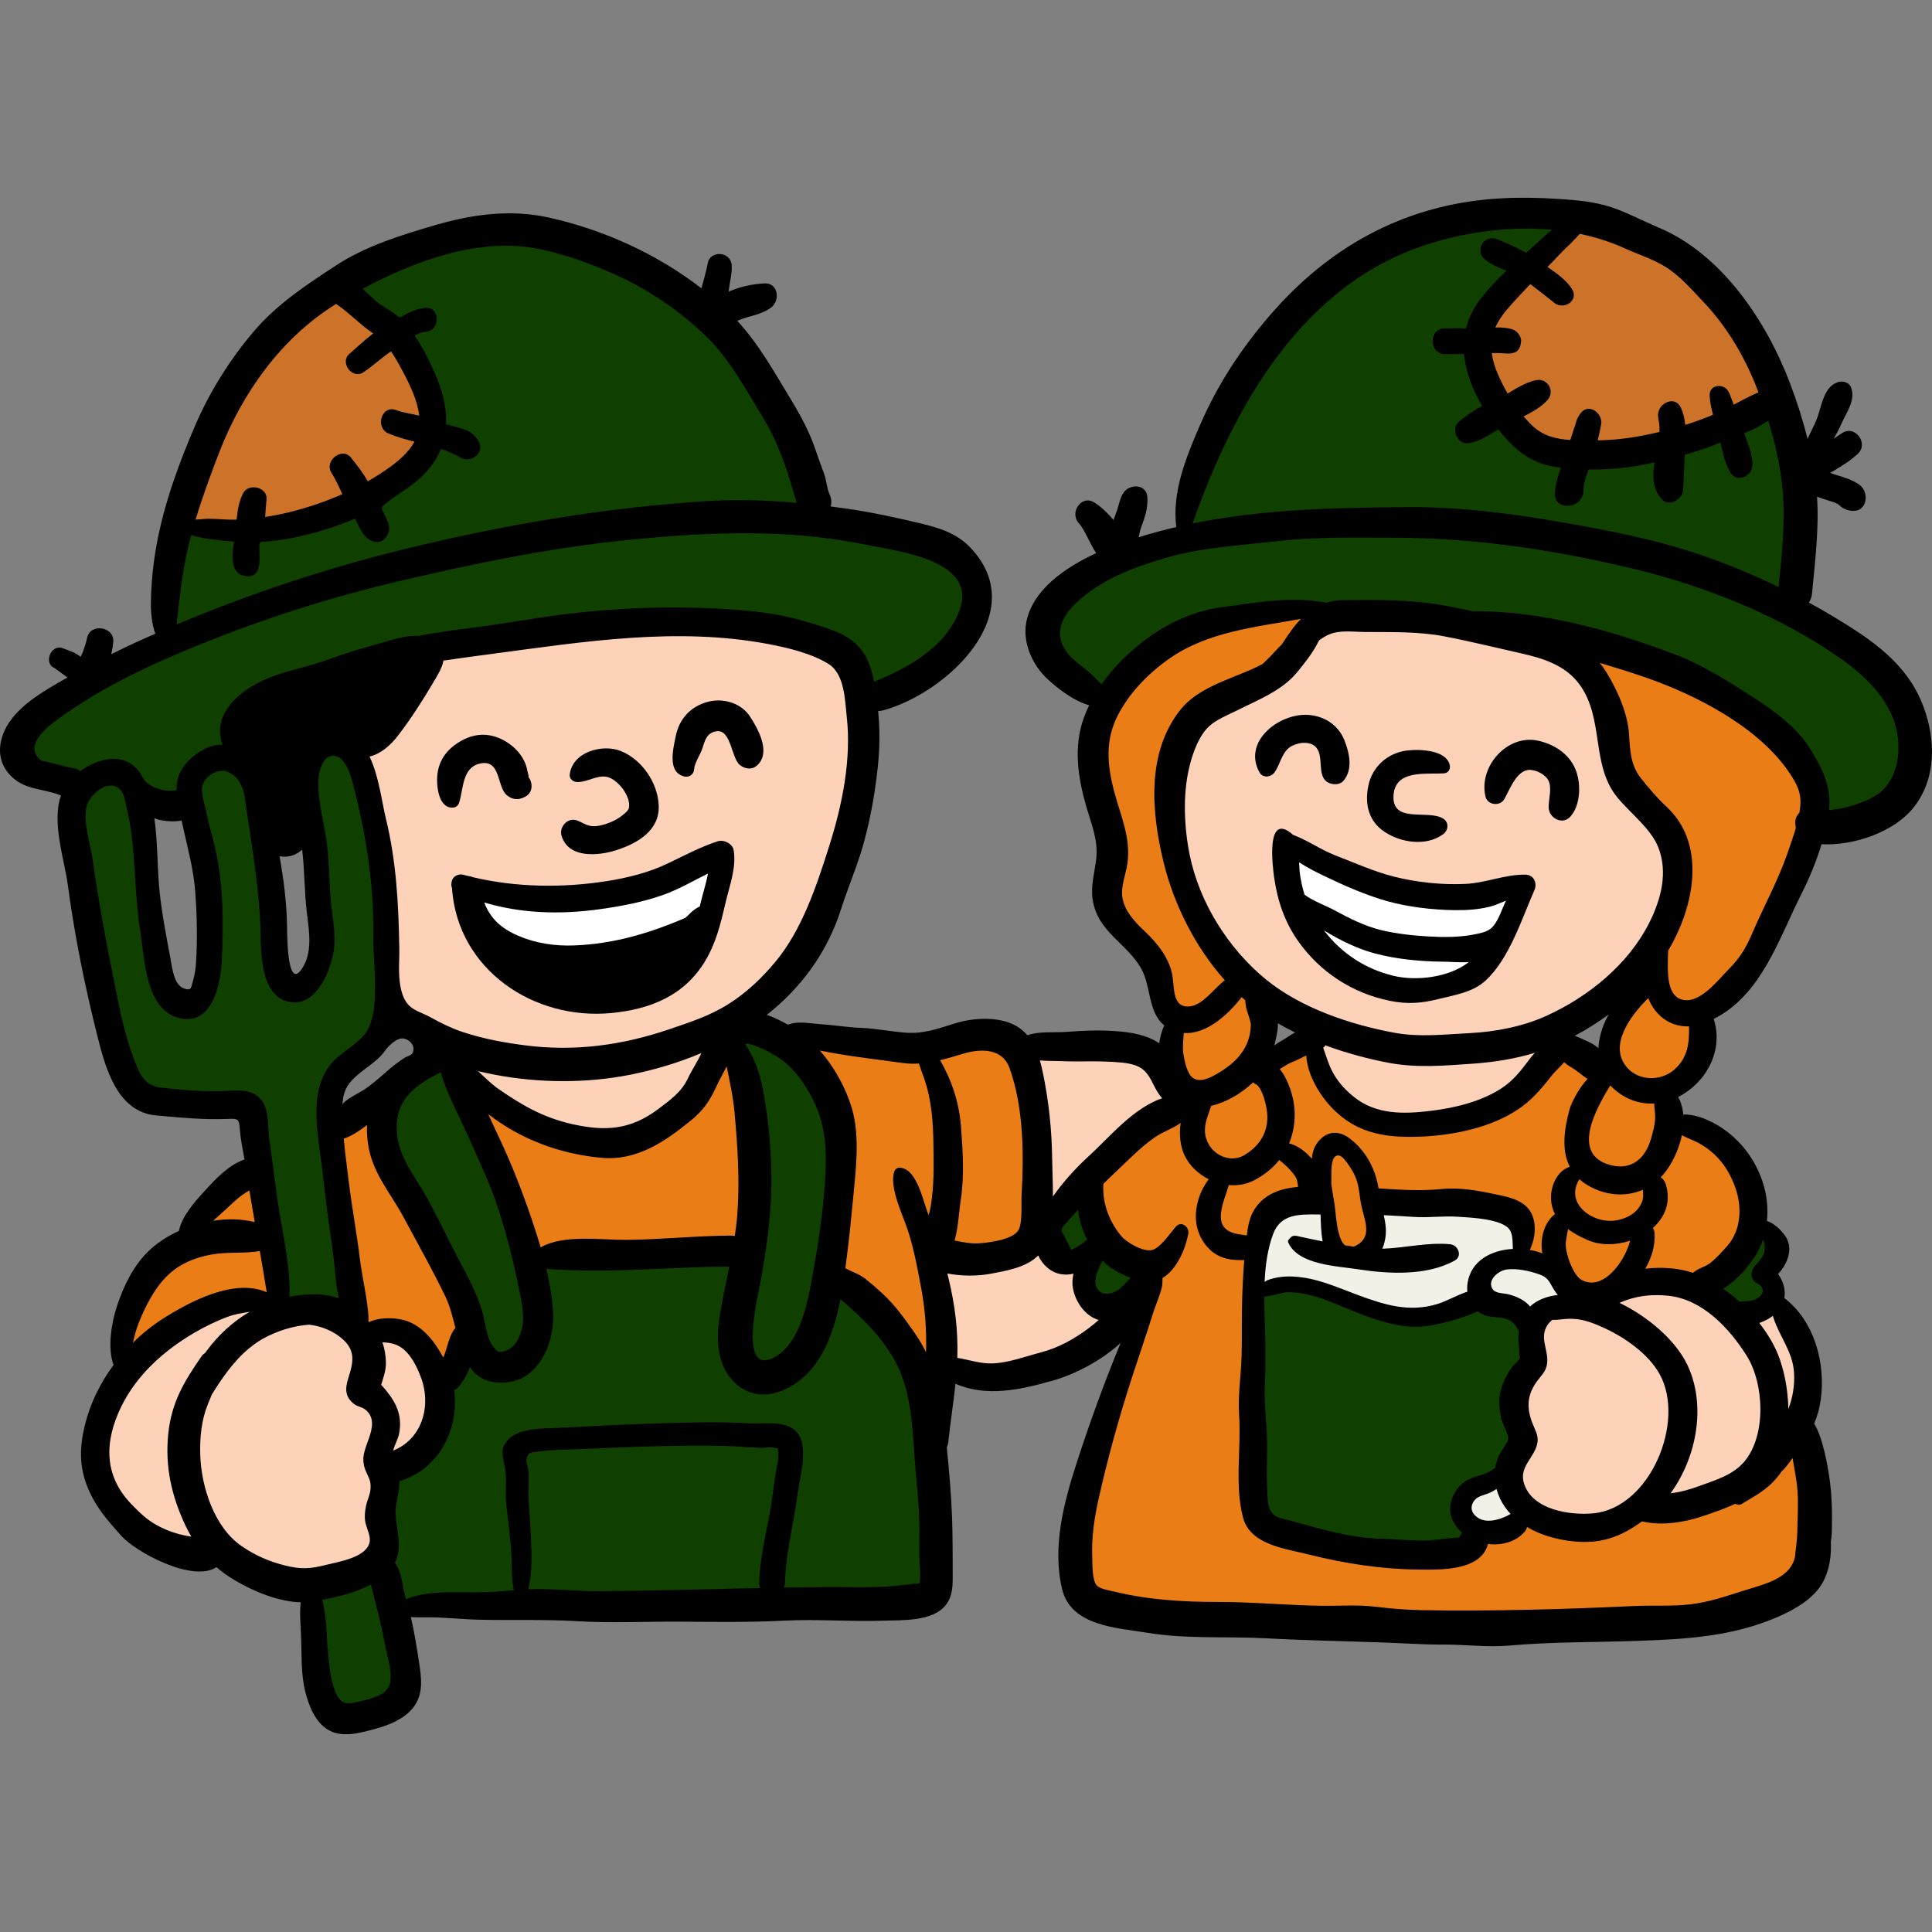 <?xml version="1.0"?>
<svg xmlns="http://www.w3.org/2000/svg" xmlns:xlink="http://www.w3.org/1999/xlink" version="1.1" id="Layer_1" x="0px" y="0px" viewBox="0 0 511.999 511.999" style="enable-background:new 0 0 511.999 511.999;" xml:space="preserve" width="512px" height="512px" class=""><rect x="0" y="0" width="511.999" height="511.999" fill="#808080" stroke="none"/><g><g>
	<path style="fill:#FDD2B9" d="M99.471,188.5c-1.529,1.742-3.051,3.61-3.618,5.857c-0.524,2.079-0.176,4.266,0.174,6.38   c3.264,19.714,6.529,39.427,9.794,59.141c0.424,2.558,0.858,5.153,1.957,7.501c3.727,7.965,13.518,10.651,22.127,12.443   c-2.101-0.782-4.307,1.568-4.236,3.809s1.607,4.143,3.161,5.759c8.635,8.971,20.848,14.962,33.28,14.267s24.62-8.917,28.195-20.844   c0.874-2.915,1.258-6.009,2.649-8.716c2.006-3.904,5.813-6.482,9.189-9.288c19.558-16.252,26.846-43.248,27.475-68.669   c0.234-9.456-1.024-20.328-8.791-25.727c-4.287-2.98-9.729-3.624-14.93-4.077c-19.466-1.695-39.057-1.951-58.561-0.765   c-9.458,0.575-20.709,1.099-29.227,5.794C111.019,175.273,104.727,182.512,99.471,188.5z" data-original="#FDD2B9" class=""/>
	<path style="fill:#FDD2B9" d="M56.363,347.524c-9.113,3.737-17.857,9.132-23.197,17.364c-4.29,6.613-6.074,14.81-4.921,22.607   c1.153,7.798,5.234,15.127,11.254,20.215c2.134,1.804,4.55,3.355,7.253,4.065c4.89,1.285,11.027-0.954,15.598,1.311   c1.495,0.741,2.224,2.136,3.509,3.125c1.942,1.496,4.638,2.193,7.006,2.654c6.207,1.21,12.619,0.119,18.791-1.258   c2.272-0.507,4.599-1.081,6.493-2.435c4.191-2.996,5.077-8.883,4.589-14.011c-0.366-3.847-1.122-8.276,1.5-11.115   c1.265-1.369,3.085-2.05,4.691-2.998c4.346-2.564,7.209-7.294,8-12.278c0.79-4.984-0.368-10.164-2.724-14.627   c-2.204-4.177-6.075-8.09-10.797-8.024c-2.354,0.033-4.654,1.065-6.994,0.81c-3.524-0.384-4.883-3.203-7.577-4.871   c-3.218-1.993-6.952-1.135-10.499-1.209c-4.278-0.088-8.321-1.925-12.6-1.851c-2.723,0.047-5.355,0.946-7.893,1.934   C57.348,347.125,56.855,347.322,56.363,347.524z" data-original="#FDD2B9" class=""/>
	<path style="fill:#FDD2B9" d="M275.426,311.602c0.33,3.899,0.655,7.875-0.24,11.683c-0.895,3.809-3.23,7.492-6.842,8.996   c-5.146,2.141-11.361-0.573-16.495,1.6c-1.172,0.496-2.27,1.271-2.899,2.377c-0.891,1.566-0.71,3.499-0.48,5.286   c0.641,4.988,1.453,9.953,2.434,14.885c0.386,1.943,0.868,4.009,2.312,5.367c1.041,0.979,2.45,1.454,3.837,1.798   c10.637,2.635,21.896-1.023,31.425-6.434c1.693-0.961,3.398-2.017,4.557-3.581s1.666-3.758,0.77-5.485   c-1.119-2.156-3.981-2.959-5.09-5.12c-0.63-1.226-0.589-2.706-1.183-3.949c-1.497-3.13-6.066-3.337-8.307-5.986   c-2.457-2.905-1.153-7.338,0.583-10.722c5.284-10.296,13.614-19.005,23.665-24.741c3.626-2.069,8.072-4.758,7.738-8.919   c-0.129-1.609-1.017-3.061-2.053-4.299c-6.509-7.772-22.54-10.762-31.573-5.884c-4.298,2.321-4.357,6.328-4.053,10.736   C274.046,296.678,274.794,304.14,275.426,311.602z" data-original="#FDD2B9" class=""/>
	<path style="fill:#FDD2B9" d="M334.476,180.177c-4.133,2.153-8.769,3.3-12.701,5.801c-7.456,4.742-11.297,13.821-11.737,22.645   c-0.44,8.825,2.055,17.518,4.893,25.886c4.038,11.909,9.857,24.675,21.388,29.691c3.49,1.518,7.63,2.444,9.706,5.634   c1.499,2.304,1.512,5.225,1.999,7.931c1.493,8.292,7.988,15.209,15.818,18.319c7.83,3.109,16.767,2.709,24.763,0.056   c9.501-3.152,17.931-9.444,23.656-17.656c1.208-1.734,2.305-3.557,3.71-5.135c1.475-1.658,3.256-3.009,4.978-4.408   c8.3-6.746,15.626-15.125,19.185-25.212c3.558-10.086,2.85-22.057-3.61-30.582c-2.619-3.456-6.083-6.273-8.262-10.022   c-4.72-8.118-2.704-19.286-8.712-26.503c-3.57-4.288-9.217-6.17-14.633-7.508c-14.598-3.605-29.683-4.698-44.681-5.777   c-5.845-0.42-10.764-0.919-13.546,4.603C344.065,173.148,339.639,177.488,334.476,180.177z" data-original="#FDD2B9" class=""/>
	<path style="fill:#FDD2B9" d="M438.608,339.512c-3.152,0.193-6.283,1.052-8.905,2.793c-2.487,1.651-4.79,4.07-7.965,4.197   c-3.458,0.138-6.053-1.532-9.806-0.506c-2.508,0.686-4.878,2.292-5.925,4.673c-1.396,3.172-0.213,6.877-0.806,10.291   c-0.63,3.63-3.227,6.717-3.699,10.372c-0.515,3.993,1.596,8.011,0.927,11.981c-0.296,1.758-1.121,3.378-1.636,5.085   c-0.988,3.277-0.738,7.039,1.218,9.848c2.045,2.937,5.595,4.441,9.076,5.271c3.546,0.845,7.221,1.145,10.857,0.886   c7.897-0.563,15.379-3.712,23.196-4.968c3.259-0.524,6.599-0.723,9.728-1.774c2.767-0.929,5.275-2.493,7.659-4.177   c3.932-2.778,7.645-5.964,10.418-9.899c7.31-10.374,6.646-25.655-1.536-35.356c-0.629-0.746-1.336-1.487-2.258-1.805   c-2.586-0.892-4.956,1.841-7.635,2.391c-3.85,0.789-6.931-2.903-9.995-5.363C447.918,340.556,443.194,339.232,438.608,339.512z" data-original="#FDD2B9" class=""/>
</g><g>
	<path style="fill:#104000" d="M91.81,72.82c-17.38,10.154-31.418,26.074-37.976,44.97c-4.616,13.299-7.021,28.748-8.35,42.675   c-0.269,2.816-0.409,5.634-1.736,7.863c-7.676,12.895-27.968,11.934-37.088,23.781c-6.155,7.995,6.287,17.427,14.603,16.123   c7.25-1.137,8.514-6.459,14.094,1.147c2.352,3.206,0.984,3.516,4.758,4.787c2.191,0.738,6.001,0.025,8.28-0.094   c1.318-5.516,1.468-12.027,7.476-14.483c2.604-1.065,5.657-0.348,8.526-0.902c5.537-1.07,9.427-4.558,13.631-8.17   c16.939-14.554,36.358-20.557,58.42-23.053c22.802-2.58,45.719-5.18,68.596-2.791c4.69,0.49,9.965,2.169,13.719,5.11   c3.775,2.958,4.763,7.803,8.108,10.867c8.581,7.858,24.178-5.41,28.768-12.994c7.286-12.038,4.166-17.137-8.254-22.426   c-9.079-3.866-27.742-1.924-31.853-11.018c-1.848-4.087-1.881-8.879-4.164-13.127c-4.046-7.529-8.39-15.321-13.207-22.387   c-9.874-14.485-22.868-28.151-39.843-33.927C135.902,57.144,111.674,61.216,91.81,72.82z" data-original="#FEC368" class="" data-old_color="#FEC368"/>
	<path style="fill:#104000" d="M455.798,77.881c-30.151-29.242-72.995-26.298-105.461-2.714   c-9.267,6.732-15.613,16.379-21.857,25.993c-7.372,11.352-7.631,26.946-14.468,38.106c-4.601,7.51-20.491,8.205-28.013,13.227   c-7.305,4.877-12.432,11.684-8.022,20.272c2.507,4.883,7.91,10.62,13.144,12.549c10.711-14.403,28.911-21.764,46.351-22.698   c20.062-1.075,44.189-2.53,63.536,2.915c21.434,6.031,41.757,8.068,60.725,20.972c5.56,3.782,11.878,7.556,15.533,13.288   c2.859,4.483,3.655,9.447,5.257,14.361c3.974,12.191,22.646,0.875,24.987-7.018c3.787-12.769-3.185-24.902-12.779-32.52   c-5.551-4.408-12.11-8.392-17.23-13.22c-4.755-4.484-1.325-8.742-0.962-15.204C477.865,122.661,473.56,95.108,455.798,77.881z" data-original="#FEC368" class="" data-old_color="#FEC368"/>
</g><g>
	<path style="fill:#EB7D16" d="M347.216,164.891c-1.931,3.488-4.601,6.96-6.957,10.237c-3.24,4.506-7.718,6.143-12.71,8.246   c-10.796,4.549-16.659,14.785-17.171,26.331c-0.534,12.03,1.812,24.152,8.066,34.566c3.412,5.683,8.064,10.584,11.276,16.261   c1.26,2.227,2.504,4.903,3.448,7.285c1.379,3.479,0.379,5.602,0.233,9.13c-0.138,3.341,1.175,4.268,2.891,6.729   c1.913,2.746,2.471,5.937,2.173,9.14c-0.534,5.731-0.475,9.487,3.521,13.465c1.985,1.976,5.088,7.001,3.917,9.99   c-0.604,1.542-2.436,1.473-3.863,2.142c-2.995,1.404-4.699,3.502-6.374,6.38c-1.109,1.907-2.4,6.584-5.064,6.823   c-1.445,0.13-5.585-2.421-7.012-3.246c-6.532-3.775-0.372-10.645-0.964-16.313c-0.199-1.905-1.06-2.331-2.446-4.021   c-2.416-2.947-3.561-6.431-3.73-10.22c-0.138-3.083,0.056-4.413-1.624-7.001c-1.991-3.066-4.4-5.499-4.502-9.356   c-0.167-6.3,1.23-12.167-1.288-18.185c-2.528-6.042-4.665-12.894-9.784-16.963c-9.199-7.312-6.54-17.106-5.585-27.262   c0.608-6.471-2.378-11.096-3.501-17.202c-1.148-6.243,1.091-11.979,4.576-17.052c6.897-10.038,19.069-17.695,30.641-20.92   c4.28-1.193,8.569-2.2,12.98-2.41C341.165,161.333,352.471,161.037,347.216,164.891z" data-original="#884637" class="" data-old_color="#884637"/>
	<path style="fill:#EB7D16" d="M420.404,172.316c2.39,7.917,4.222,15.838,6.913,23.703c0.617,1.802,1.061,3.491,1.572,5.201   c0.708,2.368,1.331,4.731,2.907,6.956c4.226,5.969,10.94,9.992,11.762,17.813c0.571,5.435-1.398,10.276-2.418,15.496   c-0.581,2.977-1.035,6.092-1.91,9.004c-1.283,4.267-4.263,6.023-6.429,9.535c-2.369,3.841-4.281,7.961-5.467,12.321   c-1.382,5.083-1.711,10.271-4.395,14.933c-2.642,4.59-6.593,8.186-5.535,14.065c0.326,1.813,2.814,4.982,2.175,6.727   c-0.915,2.5-4.623,2.841-5.238,6.314c-0.412,2.325,1.867,4.816,1.248,6.927c-0.334,1.138-2.272,2.316-2.874,3.55   c-0.773,1.584-1.074,3.391-0.81,5.182c0.314,2.125,1.236,4.519,1.936,6.617c2.143,6.417,7.776,7.106,13.608,4.644   c7.215-3.045,6.616-11.287,7.786-17.655c0.528-2.876,3.143-4.349,3.689-7.123c0.658-3.346-0.816-5.316,0.825-8.62   c2.119-4.267,3.349-7.152,2.93-12.037c-0.451-5.257,0.343-6.444,4.188-10.051c2.052-1.925,3.031-3.354,3.519-6.105   c0.493-2.78-0.614-5.584-0.222-8.156c0.418-2.75,3.207-4.881,4.987-6.701c2.616-2.675,4.71-5.482,6.646-8.697   c3.722-6.182,7.033-12.797,10.277-19.24c2.927-5.815,5.942-11.52,6.357-18.145c0.346-5.536,0.771-12.714-1.785-17.766   c-2.59-5.118-8.424-9.751-13.238-12.709c-7.634-4.69-15.863-9.069-24.136-12.515C435.846,174.358,424.642,169.77,420.404,172.316z" data-original="#884637" class="" data-old_color="#884637"/>
</g><path style="fill:#104000" d="M116.998,281.504c-11.696,1.133-15.74,14.419-13.024,24.27c1.341,4.862,4.509,9.116,6.813,13.559  c2.933,5.657,5.112,11.654,7.567,17.524c2.002,4.785,6.207,10.051,6.138,15.398c-0.046,3.577-2.405,5.077-4.005,8.017  c-1.422,2.613-0.836,4.768-1.416,7.495c-0.432,2.032-1.565,4.296-2.362,6.217c-1.329,3.205-3.099,6.289-5.214,9.035  c-1.059,1.376-2.149,2.799-3.503,3.901c-1.465,1.193-3.435,1.559-4.843,2.751c-3.066,2.597-1.371,7.737-1.202,11.241  c0.181,3.749-0.52,7.857,0.032,11.561c0.399,2.68,1.644,5.451,2.267,8.126c0.393,1.688,1.067,5.002,2.71,5.934  c2.303,1.307,9.241-0.861,11.694-1.03c7.286-0.501,14.528-0.497,21.829-0.497c16.688,0,33.313-0.257,49.978,0.013  c14.853,0.241,29.566,0.379,44.4-0.276c2.685-0.119,6.173,0.362,8.645-0.965c3.056-1.641,4.081-5.845,4.45-9.085  c1.078-9.468-0.603-19.133-0.962-28.606c-0.633-16.726-5.268-33.059-20.435-42.085c-1.797-1.069-4.252-2.016-5.568-3.726  c-2.011-2.616-0.754-5.247-0.228-8.184c1.661-9.279,1.809-19.932,1.512-29.341c-0.276-8.761-2.699-15.851-8.643-22.312  c-2.957-3.215-14.66-14.227-18.638-7.175c-2.108,3.736-0.27,10.154,0.501,14.025c1.318,6.616,2.564,13.4,3.53,20.069  c0.998,6.889,3.198,22.031-5.768,24.632c-2.233,0.648-4.861,0.204-7.166,0.255c-3.292,0.073-6.56,0.461-9.841,0.706  c-6.45,0.482-12.921,0.746-19.376,1.049c-6.498,0.306-15.717,2.593-17.375-5.921C136.141,310.847,127.618,296.014,116.998,281.504z" data-original="#1D65AE" class="" data-old_color="#1D65AE"/><g>
	<path style="fill:#EB7D16" d="M311.383,294.398c-11.307,5.504-26.25,11.282-21.945,26.987c0.877,3.201,2.615,6.051,5.278,8.123   c1.962,1.526,5.869,2.111,7.421,3.976c4.525,5.437-1.155,17.387-2.7,22.716c-1.622,5.593-3.842,10.88-5.843,16.339   c-2.917,7.959-4.352,15.917-6.101,24.186c-1.931,9.127-6.665,21.863,3.59,27.324c14.499,7.72,31.717,5.644,47.511,6.657   c13.243,0.85,26.623,0.392,39.898,0.392c28.259,0,58.226,1.032,85.657-6.463c7.263-1.985,13.537-4.237,16.028-11.734   c1.913-5.756,2.721-11.55,2.001-17.653c-0.511-4.33-1.169-12.364-7.111-11.685c-4.535,0.518-11.067,7.98-15.011,10.467   c-3.831,2.417-8.204,4.246-12.783,4.414c-4.216,0.155-7.241-1.712-11.18,0.659c-5.074,3.054-7.346,4.694-13.605,4.998   c-4.376,0.213-7.747-0.355-11.819-1.533c-4.379-1.267-2.923-0.148-6.332,1.744c-2.769,1.536-5.96,1.093-9.036,1.569   c-5.211,0.805-5.209,4.474-9.506,5.66c-8.294,2.289-20.209-1.267-28.523-2.318c-5.692-0.72-15.542-0.933-20.545-3.892   c-4.566-2.702-3.336-11.01-3.659-15.532c-0.795-11.143-0.797-22.327-0.495-33.488c0.133-4.919,0.456-9.742,1.055-14.554   c0.388-3.116,1.279-7.221-1.873-9.364c-3.339-2.271-7.138-0.898-9.791-5.287c-2.664-4.407,0.964-7.62,0.309-12.081   c-0.57-3.884-4.06-7.697-5.132-11.817C316.321,300.043,315.335,294.983,311.383,294.398z" data-original="#A82232" class="" data-old_color="#A82232"/>
	<path style="fill:#EB7D16" d="M347.127,277.433c-0.693-1.196-1.638-1.262-4.138,0.158c-2.374,1.347-4.901,4.019-5.534,6.742   c-0.574,2.471,2.997,5.457,3.284,8.273c0.345,3.389-2.593,5.518-2.366,8.637c0.264,3.64,6.031,7.579,8.113,10.4   c3.513-5.977,4.444-12.364,11.18-5.863c2.331,2.25,3.905,5.182,5.23,8.063c1.763,3.834,1.524,3.787,6.125,3.943   c9.204,0.314,19.812-1.711,28.657,1.211c7.39,2.442,4.597,8.031,4.9,14.454c3.022,0.834,6.064,1.316,7.69-0.74   c1.253-1.584,1.067-4.989,2.113-6.879c0.939-1.696,2.339-2.556,2.656-4.419c0.222-1.309-1.071-2.96-0.834-4.455   c0.297-1.877,1.69-2.923,2.583-4.597c2.232-4.178,0.103-7.257,0.62-11.833c0.508-4.494,6.313-9.748,5.706-14.174   c-0.377-2.749-6.696-7.55-9.387-7.214c-2.941,0.367-5.931,5.431-7.789,7.242c-2.407,2.344-5.564,4.259-8.441,5.984   c-6.255,3.75-14.35,4.451-21.59,4.057c-5.785-0.314-11.149-0.176-16.233-3.214c-5.426-3.243-9.434-7.105-11.439-12.908   C347.801,279.053,347.501,278.078,347.127,277.433z" data-original="#A82232" class="" data-old_color="#A82232"/>
	<path style="fill:#EB7D16" d="M444.05,298.43c-1.702,4.955-7.955,9.688-8.048,14.722c-0.041,2.199,1.984,5.027,2.009,7.357   c0.033,3.13-1.526,4.082-2.482,6.749c-0.604,1.685-0.063,3.155-0.364,4.621c-0.267,1.299-2.435,4.187-2.432,5.183   c0.011,3.928,8.73,1.807,12.061,2.095c1.843,0.159,5.362,1.908,6.917,1.552c3.07-0.702,6.723-7.493,8.479-9.716   c3.206-4.058,6.694-10.167,5.171-15.676c-1.137-4.114-6.105-8.342-9.103-11.143C451.999,300.195,448.805,297.56,444.05,298.43z" data-original="#A82232" class="" data-old_color="#A82232"/>
</g><g>
	<path style="fill:#EB7D16" d="M126.572,290.242c1.867,9.9,5.769,20.334,9.877,29.554c1.296,2.908,3.24,12.525,6.193,14.109   c1.731,0.928,6.738-1.257,8.869-1.356c5.69-0.265,11.456-0.42,17.146-0.471c8.537-0.077,20.988,2.148,29.006-1.02   c-0.166-11.714,1.088-23.337,0.05-35.159c-0.25-2.851-0.452-13.52-2.895-15.358c-3.405-2.562-6.026,4.873-8.276,7.503   c-8.031,9.39-14.139,15.809-27.522,14.655C147.859,301.738,136.551,297.223,126.572,290.242z" data-original="#DB592C" class="active-path" data-old_color="#DB592C"/>
	<path style="fill:#EB7D16" d="M96.354,294.427c-10.022,2.469-10.635,9.247-9.412,18.5c1.307,9.893,3.524,19.995,5.59,29.87   c0.67,3.201,1.14,8.139,4.332,9.764c2.384,1.214,5.998-0.165,8.764,1.233c4.733,2.392,6.503,9.319,11.534,10.21   c3.054-4.368,6.481-10.625,6.217-15.917c-0.414-8.294-6.346-15.879-10.299-22.734c-3.237-5.612-8.885-12.621-10.576-18.851   C101.592,303.143,103.127,290.392,96.354,294.427z" data-original="#DB592C" class="active-path" data-old_color="#DB592C"/>
	<path style="fill:#EB7D16" d="M68.46,310.698c-6.785-0.096-15.07,7.25-17.813,13.04c-1.083,2.287-1.466,5.805-3.066,7.788   c-1.896,2.35-5.489,3.118-7.708,5.292c-4.54,4.447-6.907,12.782-6.756,19.102c0.212,8.894,6.549,0.722,11.1-2.358   c5.394-3.651,10.812-5.996,17.163-7.53c2.314-0.559,9.181,0.033,10.705-1.387C75.319,341.632,72.82,311.685,68.46,310.698z" data-original="#DB592C" class="active-path" data-old_color="#DB592C"/>
	<path style="fill:#EB7D16" d="M210.254,273.971c2.306,5.057,6.62,9.31,9.216,14.308c3.79,7.297,2.95,15.565,2.508,23.488   c-0.413,7.404-3.565,16.453-2.902,23.706c0.497,5.438,3.574,4.766,7.874,7.968c3.941,2.935,14.054,26.939,19.525,21.378   c2.068-2.103,1.339-11.129,1.446-14.136c0.208-5.851,0.461-13.104-1.824-18.537c3.173-1.507,9.773,0.93,13.565,0.876   c4.501-0.064,9.087-0.909,11.958-4.742c4.128-5.51,3.178-14.066,2.789-20.398c-0.49-7.995-0.041-18.279-2.552-25.928   c-4.52-13.77-16.575-3.748-26.679-3.371c-5.796,0.216-12.023-1.891-17.734-2.77C224.577,275.373,215.008,273.784,210.254,273.971z" data-original="#DB592C" class="active-path" data-old_color="#DB592C"/>
</g><g>
	<path style="fill:#104000" d="M25.22,205.687c-4.59,2.804-5.369,7.685-5.041,12.748c0.72,11.076,2.83,21.955,5.346,32.736   c2.294,9.828,3.315,20.262,6.319,29.886c1.393,4.463,2.281,8.895,7.126,10.414c7.832,2.456,18.423-1.625,25.657,3.372   c3.89,2.687,4.163,8.788,4.698,13c1.033,8.128,2.124,16.236,3.181,24.358c0.537,4.127-0.099,13.64,4.301,15.595   c2.332,1.036,7.468,0.716,10.123,0.792c2.129,0.061,5.422,0.18,7.287-0.644c-1.023-2.479-0.98-5.977-1.348-8.756   c-0.772-5.828-1.807-11.557-2.268-17.41c-0.652-8.274-2.114-16.525-2.595-24.798c-0.166-2.863-0.292-6.109,0.305-8.926   c0.795-3.753,2.875-5.261,5.643-7.801c4.875-4.471,7.55-7.506,8.057-14.247c0.734-9.771-0.049-19.574-1.036-29.305   c-0.831-8.193-1.839-17.431-4.134-25.336c-1.348-4.644-3.028-13.899-8.661-15.413c-10.151-2.728-7.857,15.997-7.267,21.037   c1.003,8.577,2.527,16.915,2.894,25.583c0.17,4.027,2.169,10.349,0.091,14.025c-2.164,3.828-7.761,5.564-10.398,1.596   c-3.464-5.211-1.91-13.137-1.903-19c0.01-8.965-1.603-18.124-3.23-26.92c-0.891-4.82-2.156-8.379-6.903-10.255   c-5.529-2.185-9.424,2.917-10.321,7.844c-0.927,5.087,1.676,11.391,2.535,16.488c1.615,9.589,3.576,21.275,1.195,30.89   c-1.086,4.387-2.682,10.706-8.067,8.202c-5.806-2.699-5.84-13.4-6.282-19.142c-0.672-8.732-0.704-18.136-2.254-26.727   C37.802,216.986,33.671,199.698,25.22,205.687z" data-original="#896E59" class="" data-old_color="#896E59"/>
	<path style="fill:#104000" d="M82.4,421.51c3.31,5.394,2.186,15.336,3.299,21.695c0.597,3.415,0.887,8.661,3.646,11.057   c3.773,3.276,12.95,1.093,16.151-2.401c2.61-2.849,1.207-7.743,0.619-11.218c-1.12-6.614-2.539-13.207-4.198-19.708   c-0.917-3.594-0.738-5.46-4.764-5.288C92.887,415.829,86.125,417.593,82.4,421.51z" data-original="#896E59" class="" data-old_color="#896E59"/>
</g><path style="fill:#EB7D16" d="M355.752,304.01c-7.388-0.503-4.168,15.035-3.746,18.869c0.51,4.641,0.921,10.519,6.658,11.306  C369.121,335.621,364.598,307.376,355.752,304.01z" data-original="#B46133" class="" data-old_color="#B46133"/><path style="fill:#104000" d="M389.665,345.004c-6.98,1.675-12.948,3.998-20.396,3.308c-6.185-0.573-11.709-4.633-17.77-6.122  c-4.242-1.042-13.327-3.142-17.175-0.119c-2.979,2.34-1.331,10.562-1.493,14.084c-0.392,8.502-0.747,17.05-0.512,25.575  c0.163,5.892-0.401,15.278,2.332,20.652c2.821,5.547,10.976,7.025,16.554,7.813c8.447,1.193,16.506,1.216,24.972,1.139  c3.08-0.028,8.691,1.275,11.503-0.398c4.641-2.76-2.475-7.467-0.026-12.082c1.49-2.806,5.404-3.637,8.034-4.85  c3.467-1.599,3.267-2.551,4.286-5.941c1.281-4.261,4.555-7.649,3.399-12.219c-0.635-2.512-1.774-3.544-1.074-6.579  c0.64-2.776,2.645-4.838,3.414-7.51C408.586,351.77,399.294,344.008,389.665,345.004z" data-original="#772020" class="" data-old_color="#772020"/><g>
	<path style="fill:#104000" d="M285.998,316.004c-7.174,0.915-12.819,15.513-3.733,17.007c2.519,0.414,2.802-0.609,4.074,1.298   c0.627,0.939,0.125,4.067,0.393,5.286c0.445,2.022,1.234,3.988,2.585,5.554c5.595,6.487,18.395-0.84,13.23-8.551   c-2.323-3.468-6.832-4.452-9.332-7.756C290.534,325.297,291.958,317.05,285.998,316.004z" data-original="#FF7D8D" class="" data-old_color="#FF7D8D"/>
	<path style="fill:#104000" d="M465.331,327.337c-3.167,3.329-5.959,7.16-9.401,10.221c-2.534,2.254-4.906,2.436-3.308,5.56   c0.807,1.579,5.12,5.509,6.893,6.167c2.486,0.922,5.227-0.399,7.497-2.085c5.76-4.278,0.132-5.11,0.381-10.194   c0.13-2.651,2.586-2.985,3.218-5.235C471.66,328.036,467.855,327.134,465.331,327.337z" data-original="#FF7D8D" class="" data-old_color="#FF7D8D"/>
</g><g>
	<path style="fill:#FFFFFF;" d="M177.312,231.648c-6.376,0.484-12.691,2.44-19.093,3.089c-8.185,0.83-16.061,1.355-24.262,0.959   c-2.166-0.105-5.229-0.896-7.041,0.753c-1.726,1.571-1.462,4.434-1.001,6.501c1.609,7.223,9.058,10.412,15.661,11.949   c16.118,3.753,35.643,0.89,46.211-12.693c2.21-2.841,5.018-7.425,2.664-10.975C187.649,227.008,181.286,230.194,177.312,231.648z" data-original="#FFFFFF" class=""/>
	<path style="fill:#FFFFFF;" d="M354.401,230.231c-1.729-2.66-9.923-5.791-12.761-3.896c-5.138,3.43,1.919,15.77,4.069,19.302   c6.133,10.074,17.622,15.154,29.34,15.578c7.555,0.274,12.682-1.361,17.75-6.929c3.372-3.705,6.606-8.555,8.155-13.326   c0.497-1.53,1.232-3.147-0.336-4.037c-0.852-0.484-3.397,0.482-4.268,0.643c-2.279,0.424-4.372,0.562-6.686,0.561   c-6.418-0.004-12.9,0.477-19.16-1.207C365.225,235.5,360.598,232.666,354.401,230.231z" data-original="#FFFFFF" class=""/>
</g><g>
	<path style="fill:#F2F1E7;" d="M392.622,319.211c-2.506-0.039-4.909-1.044-7.538-1.062c-3.755-0.026-7.578-0.187-11.328-0.008   c-3.041,0.145-7.52-1.001-8.366,2.176c-0.802,3.012,1.174,8.004-0.047,10.45c-1.106,2.216-3.707,1.445-5.59,1.439   c-1.921-0.007-4.992,0.961-6.519-1.037c-2.057-2.691,1.224-8.633-1.489-11.204c-2.575-2.44-12.013-0.695-14.206,1.719   c-2.118,2.332-2.603,6.576-3.378,9.492c-0.69,2.595-2.405,6.092-1.796,8.865c0.713,3.246,2.625,2.247,5.542,1.773   c4.338-0.704,8.085-1.348,12.374-0.073c6.823,2.029,13.719,6.643,20.923,6.805c3.691,0.083,7.694-0.121,11.252-1.175   c3.692-1.093,5.826-3.126,9.66-2.106c3.161,0.842,7.068,1.766,9.889,3.535c2.583,1.619,2.85,2.866,6.091,1.04   c4.933-2.779,9.58-4.065,6.211-9.803c-2.76-4.7-4.481-3.723-9.393-5.101c-6.035-1.693-1.683-3.535-1.212-7.767   C404.286,321.916,398.543,318.733,392.622,319.211z" data-original="#F2F1E7" class=""/>
	<path style="fill:#F2F1E7;" d="M397.115,392.414c-2.602,0.519-8.241,3.11-9.268,5.548c-1.875,4.449,2.133,8.763,6.249,8.412   c2.757-0.235,6.643-0.995,7.775-3.637C403.266,399.483,400.956,393.892,397.115,392.414z" data-original="#F2F1E7" class=""/>
</g><g>
	<path style="fill:#CC7229" d="M46.38,138.19c19.807,8.143,42.076,0.893,58.607-12.114c12.055-9.485,13.718-19.722,5.518-33.138   c-4.7-7.689-14.717-19.059-24.517-15.096c-11.239,4.545-24.2,22.638-29.608,32.509C52.34,117.725,46.94,130.266,46.38,138.19z" data-original="#CC7229" class=""/>
	<path style="fill:#CC7229" d="M418.893,58.682c-9.697,7.378-24.934,18.905-25.719,32.131   c-0.654,11.032,4.283,25.091,16.625,27.134c14.396,2.383,29.186-1.424,43.194-4.252c4.63-0.935,12.47-1.888,14.751-6.554   c2.283-4.671,0.018-11.51-2.24-15.68c-4.63-8.551-10.319-15.222-18.173-21.118C441.038,65.619,429.737,56.812,418.893,58.682z" data-original="#CC7229" class=""/>
</g><path d="M68.6,147.604c0.043,0.082,0.086,0.164,0.122,0.248c0.026-0.008-0.003-0.12-0.136-0.34  C68.591,147.545,68.594,147.576,68.6,147.604z" data-original="#000000" class=""/><path d="M163.443,225.27c5.621-1.829,11.378-5.233,11.124-11.787c-0.233-6.022-4.396-12.153-10.022-14.444  c-4.885-1.99-12.958,0.227-13.569,6.329c-0.104,1.04,0.945,1.834,1.875,1.875c2.764,0.122,5.429-1.978,8.08-1.338  c2.854,0.689,6.335,5.17,5.737,8.202c-0.108,0.549-0.566,1.028-1.677,1.928c-1.178,0.954-2.525,1.668-3.979,2.173  c-1.209,0.42-2.642,0.81-3.931,0.742c-1.596-0.084-2.774-1.029-4.259-1.55c-2.382-0.834-4.68,1.742-4.022,4.022  C150.582,227.602,158.627,226.837,163.443,225.27z" data-original="#000000" class=""/><path d="M190.198,222.952c-4.611,1.479-9.099,3.907-13.481,5.988c-4.951,2.351-10.521,3.715-15.922,4.564  c-11.626,1.828-23.975,1.689-35.468-1.036c-0.421-0.192-0.879-0.305-1.353-0.339c-0.409-0.105-0.82-0.204-1.227-0.316  c-1.201-0.33-2.771,0.407-3.019,1.714c-0.02,0.107-0.041,0.214-0.061,0.321c-0.114,0.603-0.044,1.127,0.145,1.565  c-0.002,0.112-0.018,0.217-0.008,0.335c1.707,21.367,21.698,34.668,42.174,32.719c10.271-0.978,19.273-4.551,24.801-13.624  c2.91-4.777,4.188-9.941,5.423-15.327c1.059-4.621,2.984-9.394,2.237-14.157C194.158,223.568,191.817,222.432,190.198,222.952z   M185.623,239.469c-0.055,0.25-0.117,0.497-0.174,0.747c-0.827,0.397-1.607,0.903-2.405,1.679c-0.459,0.447-0.938,0.906-1.432,1.362  c-0.043,0.016-0.089,0.021-0.131,0.039c-9.454,4.062-18.948,6.873-29.392,7.255c-5.024,0.184-10.052-0.557-14.683-2.534  c-4.807-2.053-7.505-4.753-9.08-8.858c9.762,2.95,20.213,3.222,30.425,1.818c5.789-0.796,11.494-1.881,17.023-3.828  c4.109-1.447,7.914-3.724,11.842-5.638C187.109,234.308,186.091,237.34,185.623,239.469z" data-original="#000000" class=""/><path d="M121.679,212.715c1.128-3.564,0.794-9.165,5.308-10.315c5.809-1.48,4.612,6.033,7.304,8.315  c1.352,1.146,2.965,1.401,4.557,0.588l0.373-0.19c2.081-1.064,2.053-3.808,0.692-5.368c0.416,0.477-0.006-0.724-0.101-1.229  c-0.186-0.98-0.409-1.842-0.857-2.757c-0.86-1.759-2.092-3.239-3.657-4.405c-4.058-3.024-8.564-3.533-12.984-1.078  c-4.029,2.239-6.448,5.569-6.479,10.337c-0.017,2.542,0.644,7.524,4.109,7.424C120.763,214.013,121.434,213.49,121.679,212.715z" data-original="#000000" class=""/><path d="M187.734,185.951c-4.695,1.185-7.75,4.536-8.677,9.22c-0.658,3.324-2.29,9.538,2.331,10.609  c1.325,0.307,2.498-0.606,2.564-1.953c0.078-1.607,1.692-3.908,2.214-5.586c0.654-2.102,1.179-4.091,3.731-4.447  c3.883-0.542,3.894,7.143,6.196,8.951c1.42,1.116,3.246,1.354,4.654,0c3.54-3.404,0.245-9.453-1.993-12.86  C196.422,186.336,191.768,184.933,187.734,185.951z" data-original="#000000" class=""/><path d="M367.046,220.529c4.4,2.848,10.943,3.784,15.369,0.571c1.453-1.055,1.666-3.175,0-4.19  c-4.05-2.466-13.666,1.505-13.108-6.211c0.49-6.776,8.494-5.464,13.299-5.747c1.137-0.067,1.824-1.007,1.607-2.11  c-0.819-4.163-8.17-4.354-11.411-3.939c-5.053,0.646-9.096,4.224-10.16,9.235C361.581,213.135,362.696,217.713,367.046,220.529z" data-original="#000000" class=""/><path d="M337.805,204.631c1.43-2.035,1.82-4.961,3.89-6.525c1.674-1.265,5.064-1.873,6.805-0.325  c2.666,2.371,0.198,7.893,3.506,9.622c1.22,0.638,3.1,0.642,4.065-0.525c2.495-3.018,1.57-7.258,0.221-10.681  c-1.505-3.817-4.863-6.164-8.907-6.683c-7.76-0.996-18.238,6.646-13.647,15.116C334.642,206.296,336.839,206.005,337.805,204.631z" data-original="#000000" class=""/><path d="M407.599,196.29c-8.144-1.784-15.805,6.829-13.936,14.805c0.539,2.3,3.881,2.672,5.012,0.655  c1.409-2.512,3.326-7.829,6.792-7.726c1.735,0.051,4.074,1.234,4.877,2.821c1.032,2.038-0.014,5.016,0.075,7.249  c0.11,2.748,3.662,4.596,5.705,2.363c2.824-3.086,2.931-8.996,1.339-12.707C415.726,199.697,411.817,197.213,407.599,196.29z" data-original="#000000" class=""/><path d="M404.256,231.789c-5.315-0.098-10.531,2.21-15.908,2.459c-6.263,0.291-13.004-0.421-19.082-1.97  c-5.252-1.339-10.457-3.69-15.513-5.644c-3.717-1.437-7.271-3.983-11.069-5.384c-7.327-6.506-5.439,8.389-5.001,11.44  c0.872,6.066,2.819,11.779,6.395,16.801c5.826,8.182,14.377,13.734,24.235,15.736c4.74,0.963,8.343,0.658,13.004-0.496  c4.252-1.053,9.007-1.77,12.354-4.851c6.362-5.856,9.553-16.283,12.956-23.961C407.455,234.051,406.503,231.831,404.256,231.789z   M369.121,258.558c-7.565-1.88-13.661-6.008-18.261-11.992c4.242,2.606,8.857,4.878,13.573,6.127  c5.625,1.49,12.042,2.116,17.854,2.156c2.203,0.015,4.655,0.269,6.959,0.109C383.95,259.129,375.167,260.061,369.121,258.558z   M394.296,246.583c-1.012,0.546-2.184,0.759-3.507,1.031c-3.961,0.814-8.196,0.78-12.084,0.566  c-4.069-0.224-8.611-0.714-12.569-1.662c-4.438-1.064-8.596-3.175-12.558-5.326c-2.119-1.15-5.453-2.333-7.844-4.066  c-0.534-1.651-0.925-3.367-1.195-5.24c-0.158-1.099-0.215-2.227-0.263-3.358c2.036,1.298,4.185,2.428,6.277,3.435  c5.356,2.579,11.206,5.195,16.922,6.808c5.671,1.6,12.106,2.351,17.99,2.431c3.149,0.043,6.293-0.155,9.354-0.923  c1.393-0.35,2.833-0.997,4.285-1.602c-1.01,2.057-1.898,5.035-3.392,6.768C395.282,245.944,394.809,246.307,394.296,246.583z" data-original="#000000" class=""/><path d="M509.75,187.311c-4.236-11.436-13.594-17.676-23.629-23.757c-2.213-1.341-4.47-2.624-6.752-3.871  c0.427-0.628,0.733-1.384,0.821-2.297c0.816-8.542,1.894-17.166,1.342-25.768c0.144,0.054,0.288,0.106,0.432,0.164  c1.574,0.637,3.584,1.033,5.191,1.842c0.918,0.94,2.013,1.639,3.726,1.759c4.019,0.281,4.576-4.975,1.874-6.919  c-1.898-1.365-4.084-1.972-6.292-2.644c-0.493-0.15-0.973-0.331-1.452-0.511c0.407-0.232,0.806-0.456,1.175-0.679  c2.211-1.333,4.378-2.663,6.246-4.465c2.785-2.687-0.851-7.602-4.193-5.434c-0.772,0.501-1.529,1.02-2.289,1.535  c0.751-1.286,1.436-2.609,2.044-3.978c1.416-3.19,3.924-6.376,2.459-9.817c-0.478-1.122-2.044-1.541-3.121-1.27  c-4.112,1.036-4.562,6.565-5.888,9.899c-0.674,1.695-1.644,3.437-2.428,5.221c-1.252-5.049-2.847-10.022-4.684-14.851  c-6.249-16.43-18.09-34.182-34.827-41.184c-4.173-1.745-8.285-3.987-12.583-5.402c-4.349-1.432-9.113-1.85-13.657-2.151  c-10.09-0.667-19.797-0.446-29.716,1.762c-18.904,4.207-34.435,14.481-46.994,29.043c-7.72,8.951-13.899,18.388-18.6,29.238  c-3.623,8.364-7.41,17.617-6.234,26.892c-3.344,0.779-6.664,1.681-9.958,2.707c0.154-0.903,0.344-1.797,0.659-2.656  c1.011-2.748,1.818-4.987,1.634-7.972c-0.126-2.034-1.736-3.083-3.658-2.787c-3.316,0.512-3.511,3.778-4.404,6.351  c-0.296,0.852-0.619,1.672-0.907,2.506c-1.44-1.755-3.061-3.348-5.046-4.626c-3.417-2.199-6.699,2.6-4.176,5.412  c1.644,1.832,2.87,5.361,4.633,7.987c-8.171,3.764-16.795,9.658-18.503,18.189c-1.07,5.343,1.491,11.274,5.34,14.923  c2.833,2.686,7.06,5.982,11.301,7.204c-0.506,1.047-0.969,2.115-1.37,3.208c-2.878,7.843-1.602,16.091,0.699,23.933  c1.346,4.585,3.098,8.683,2.538,13.571c-0.413,3.604-1.513,7.188-0.935,10.838c1.36,8.587,8.949,11.388,12.832,18.17  c2.709,4.731,1.74,11.583,6.154,15.122c-0.695,1.392-1.117,3.095-1.349,4.729c-3.352-2.269-7.601-2.951-11.59-3.223  c-4.336-0.296-8.434-0.16-12.735,0.188c-3.516,0.285-7.352-0.242-10.618,0.913c-0.786-0.928-1.713-1.741-2.818-2.39  c-4.632-2.721-11.569-2.281-16.494-0.724c-4.202,1.328-8.226,2.762-12.729,2.442c-4.058-0.288-7.961-1.128-12.052-1.289  c-3.646-0.143-7.229-0.752-10.864-0.993c-2.867-0.19-5.835-0.876-8.507,0.146c-1.76-0.997-3.657-1.929-5.598-2.596  c8.945-7.049,15.977-16.323,19.723-28.125c1.894-5.965,4.443-11.705,6.063-17.75c1.775-6.623,2.861-12.734,3.607-19.526  c0.571-5.203,0.613-10.069,0.124-15.14c0.422,0.01,0.867-0.024,1.355-0.159c17.092-4.708,39.608-26.042,22.949-43.276  c-3.562-3.684-8.197-5.111-13.059-6.27c-6.363-1.516-12.857-2.936-19.333-3.874c-1.491-0.216-2.988-0.42-4.49-0.612  c0.272-0.975,0.244-2.066-0.284-3.196c-0.75-1.606-0.851-3.904-1.51-5.619c-0.795-2.068-1.517-4.121-2.227-6.217  c-1.555-4.587-3.812-8.865-6.325-12.995c-4.417-7.258-8.602-14.919-14.416-21.179c0.047-0.021,0.091-0.046,0.138-0.066  c2.975-1.266,6.101-1.432,8.783-3.396c2.519-1.845,2.01-6.647-1.746-6.447c-3.119,0.166-6.043,0.794-8.946,1.964  c-0.178,0.072-0.351,0.156-0.528,0.231c0.05-0.278,0.093-0.546,0.122-0.8c0.235-2.031,0.827-4.031,0.718-6.087  c-0.209-3.932-5.893-4.148-6.386-0.502c-0.387,2.101-1.063,4.294-1.641,6.504c-11.855-9.207-26.331-15.685-40.71-18.814  c-9.967-2.169-19.996-0.798-29.655,2.009c-8.995,2.614-18.499,5.537-26.388,10.678c-7.963,5.189-15.753,10.317-21.976,17.653  c-6.212,7.323-11.501,15.726-15.318,24.543c-4.425,10.224-8.39,21.062-10.373,32.045c-0.908,5.028-1.43,10.257-1.485,15.362  c-0.027,2.484,0.264,5.446,1.159,8.06c-1.825,0.806-3.658,1.6-5.465,2.432c-2.094,0.965-4.162,1.976-6.221,3.007  c0.314-1.236,0.503-2.432,0.555-3.44c0.205-3.928-6.109-4.845-6.92-0.936c-0.264,1.272-0.694,2.527-1.126,3.752  c-0.077,0.219-0.332,0.73-0.591,1.276c-0.309-0.233-0.639-0.448-0.906-0.614c-1.171-0.725-2.59-1.164-3.872-1.656  c-3.004-1.153-5.184,3.931-2.21,5.241c0.018,0.008,0.036,0.019,0.054,0.027c1.151,0.857,2.313,1.632,3.436,2.524  c-0.266,0.15-0.534,0.295-0.8,0.445c-5.078,2.883-10.951,6.225-14.404,11.084c-2.951,4.154-3.959,9.677-0.435,13.838  c3.868,4.567,8.752,3.854,13.729,5.809c0.065,0.026,0.128,0.036,0.192,0.055c-2.525,7.166,0.921,16.972,1.832,23.853  c1.76,13.287,4.509,26.717,7.768,39.72c2.15,8.579,5.258,20.309,15.6,21.233c6.216,0.555,12.588,1.189,18.83,0.93  c2.957-0.122,3.173-0.066,3.386,2.924c0.187,2.616,0.781,5.22,1.216,7.815c-4.358,1.551-7.714,5.229-10.754,8.564  c-2.455,2.694-5.844,6.441-6.621,10.377c-3.099,1.412-5.911,3.25-8.142,5.427c-3.981,3.883-6.598,9.332-8.307,14.576  c-1.39,4.268-2.559,10.913-0.88,15.517c-3.533,4.792-6.19,10.216-7.595,15.93c-1.407,5.722-1.541,10.899,0.686,16.424  c2.111,5.237,5.2,8.685,8.889,12.854c3.878,4.384,19.017,12.548,25.295,8.381c1.525,1.303,3.2,2.508,5.108,3.621  c4.785,2.791,11.277,5.525,17.221,5.692c-0.31,2.774-0.063,5.754,0.064,8.339c0.252,5.103-0.103,10.381,1.156,15.374  c0.914,3.625,2.494,7.751,5.757,9.901c3.782,2.492,8.888,0.979,12.907-0.116c3.562-0.971,7.452-2.547,9.836-5.489  c2.935-3.622,2.276-7.991,1.614-12.301c-0.609-3.963-1.236-7.911-2.144-11.799c1.413,0.083,2.837,0.064,4.261,0.06  c4.564-0.014,9.135,0.519,13.699,0.634c8.699,0.219,17.235-0.132,25.953,0.39c9.212,0.552,18.512,0.06,27.738,0.131  c9.13,0.07,18.188,0.193,27.303-0.269c8.708-0.441,17.461,0.299,26.173,0.011c5.096-0.168,13.284,0.278,16.729-4.277  c1.841-2.434,1.752-5.4,1.74-8.329c-0.02-4.918-0.002-9.867-0.176-14.782c-0.218-6.153-0.777-12.358-1.389-18.528  c0.193-0.422,0.338-0.893,0.394-1.432c0.537-5.133,1.362-10.286,1.9-15.444c8.173,3.579,17.134,1.617,25.621-0.783  c6.102-1.726,12.938-5.267,18.149-10.042c-4.302,10.431-8.123,20.925-11.611,31.678c-3.438,10.602-6.579,22.442-3.893,33.579  c2.366,9.81,14.449,10.234,22.794,11.595c10.36,1.689,21.092,0.871,31.538,1.444c10.581,0.581,21.25,0.741,31.835,1.14  c4.993,0.188,9.859,0.535,14.87,0.509c5.843-0.029,11.722,0.781,17.527,0.26c11.171-1.002,22.66-0.841,33.884-1.237  c12.961-0.457,25.128-1.125,37.266-6.372c4.311-1.864,9.394-4.768,11.763-8.955c1.9-3.358,2.397-7.194,2.242-10.98  c0.132-0.777,0.232-1.572,0.253-2.411c0.128-5.094,0.062-10.172-0.741-15.205c-0.322-2.018-1.522-9.739-3.931-13.655  c0.831-1.964,1.435-4.063,1.761-6.49c1.292-9.592-1.742-20.767-9.667-26.77c0.382-2.224-0.294-4.564-1.66-6.373  c2.296-2.476,3.802-5.983,2.465-9.095c-0.664-1.544-3.147-4.332-5.416-4.942c0.348-3.409-0.025-6.898-1.034-10.06  c-1.762-5.524-5.022-10.202-9.624-13.725c-2.754-2.108-7.508-4.637-11.512-4.443c-0.153-1.679-0.576-3.271-1.363-4.662  c7.161-3.568,12.195-12.087,9.423-20.683c12.629-6.274,17.29-21.309,23.2-33.02c2.108-4.177,3.986-8.683,5.381-13.275  c8.724,0.442,19.412-3.324,24.508-9.878C513.201,206.187,512.987,196.048,509.75,187.311z M415.553,65.177  c1.033-0.929,2.062-2.151,3.107-3.2c4.104,0.849,8.095,2.097,11.876,3.816c3.513,1.597,7.24,2.754,10.56,4.756  c4.054,2.446,7.137,6.112,10.371,9.51c5.952,6.255,10.568,13.93,13.775,21.931c0.261,0.652,0.51,1.319,0.763,1.981  c-2.211,0.957-4.39,2.129-6.549,3.265c-0.402-1.042-0.804-2.083-1.201-3.118c-0.018,0.007-0.035,0.015-0.053,0.022  c-0.885-2.644-5.288-2.5-5.132,0.68c0.086,1.743,0.448,3.424,0.895,5.09c-2.403,1.037-4.862,1.922-7.359,2.695  c-0.148-1.551-0.48-3.074-1.177-4.573c-1.668-3.59-6.591-0.873-5.985,2.523c0.149,0.838,0.246,1.712,0.349,2.59  c0.012,0.437,0.003,0.878-0.021,1.32c-0.052,0.012-0.103,0.026-0.154,0.038c-5.459,1.299-10.638,2.129-16.214,2.181  c0.342-1.375,0.646-2.762,0.914-4.189c0.526-2.799-3.115-5.808-5.335-3.106c-0.184,0.224-0.344,0.443-0.485,0.657  c-0.005-0.004-0.01-0.007-0.014-0.011c-0.021,0.046-0.039,0.094-0.06,0.14c-0.464,0.746-0.704,1.454-0.891,2.206  c-0.5,1.378-0.935,2.798-1.372,4.215c-3.834-0.23-7.393-1.066-10.473-4.151c-0.669-0.67-1.299-1.376-1.913-2.098  c2.364-1.178,4.666-2.492,6.3-4.307c2.136-2.373,0.049-5.965-3.073-5.28c-2.553,0.56-5.075,2.077-7.472,3.538  c-0.966-1.671-1.829-3.399-2.589-5.157c-0.857-1.984-1.393-3.818-1.613-5.564c0.378-0.008,0.755-0.021,1.132-0.026  c2.942-0.035,6.266,1.167,6.633-3.018c0.13-1.48-1.164-2.965-2.536-3.33c-1.497-0.399-2.882-0.457-4.284-0.405  c0.719-1.66,1.802-3.304,3.275-4.994c1.938-2.222,3.938-4.385,5.984-6.504c2.155,1.599,4.259,3.24,6.347,4.943  c2.475,2.017,6.643-0.528,4.715-3.638c-1.463-2.36-4.12-4.216-6.509-5.865c0.123-0.119,0.244-0.242,0.367-0.361  C412.202,68.696,413.75,66.798,415.553,65.177z M379.36,64.404c10.042-3.043,21.197-4.504,31.948-3.516  c-1.908,1.513-3.627,3.235-4.87,4.34c-0.661,0.587-1.328,1.178-1.998,1.771c-0.559-0.312-1.136-0.609-1.745-0.887  c-1.757-1.036-3.732-1.759-5.696-2.617c-3.778-1.65-6.498,3.014-3.213,5.496c1.623,1.226,3.542,1.967,5.458,2.742  c-2.517,2.397-4.92,4.907-6.987,7.623c-1.899,2.496-3.106,5.083-3.753,7.708c-1.849-0.178-3.8-0.006-5.543-0.035  c-4.394-0.075-4.399,6.778,0,6.828c1.684,0.019,3.362-0.017,5.038-0.066c0.388,4.718,2.223,9.409,4.79,13.776  c-2.138,1.135-4.325,2.643-6.181,4.199c-2.115,1.773-0.473,6.012,2.359,5.696c2.865-0.32,5.567-2.123,8.11-3.661  c0.203,0.258,0.405,0.517,0.611,0.77c3.998,4.921,8.394,8.341,14.806,9.212c0.374,0.051,0.758,0.086,1.136,0.131  c-0.745,2.17-1.377,4.399-1.562,6.62c-0.374,4.491,5.824,4.515,7.248,0.981c0.189-0.329,0.29-0.681,0.305-1.057  c0.061-0.443,0.061-0.882-0.006-1.299c0.268-1.563,0.804-3.187,1.363-4.746c4.587,0.075,9.235-0.268,13.554-1.081  c1.312-0.247,2.624-0.517,3.934-0.799c-0.554,3.432-0.608,6.74,1.731,9.583c2.007,2.44,5.776,0.304,5.87-2.432  c0.105-3.058,0.244-6.096,0.402-9.152c3.121-0.899,6.2-1.933,9.19-3.159c0.088-0.036,0.19-0.074,0.28-0.11  c0.601,2.719,1.111,5.267,2.544,7.823c1.639,2.924,5.643,1.359,5.897-1.597c0.24-2.789-1.218-5.976-2.166-8.672  c2.257-0.938,4.527-2.027,6.383-3.364c1.848,5.972,3.229,12.15,3.797,18.223c0.806,8.617-0.203,17.306-1.054,25.88  c-6.134-2.964-12.436-5.606-18.824-7.88c-12.853-4.575-26.32-7.155-39.732-9.466c-12.771-2.201-25.896-3.868-38.874-3.812  c-19.349,0.085-38.929,0.483-57.864,4.323C327.063,107.302,345.495,74.665,379.36,64.404z M303.236,246.678  c-2.484-2.33-5.187-5.234-5.779-8.738c-0.501-2.966,0.925-6.275,1.325-9.197c0.919-6.726-1.729-12.346-3.433-18.694  c-1.942-7.239-2.597-13.866,1-20.711c3.114-5.925,8.066-10.964,13.518-14.788c10.143-7.116,22.836-8.366,34.909-10.536  c-1.802,1.844-3.375,4.077-4.894,6.495c-0.031,0.05-0.047,0.098-0.075,0.148c-1.18,1.123-2.26,2.396-3.371,3.516  c-0.602,0.607-1.218,1.197-1.83,1.794c-1.021,0.549-2.097,1.061-3.258,1.567c-6.274,2.739-14.091,4.994-18.504,10.531  c-9.046,11.351-7.715,27.055-4.534,40.238c2.699,11.185,8.392,22.668,16.3,31.496c-0.144,0.09-0.288,0.177-0.43,0.292  c-2.385,1.93-5.388,6.041-8.529,6.558c-5.027,0.827-4.4-4.808-4.915-7.917C309.935,253.901,306.704,249.931,303.236,246.678z   M447.113,361.602c-3.285-6.792-10.767-12.797-17.44-16.091c-0.166-0.082-0.334-0.158-0.501-0.238  c0.584-0.246,1.17-0.495,1.765-0.703c3.7-1.298,7.35-1.588,11.206-1.181c8.998,0.949,16.068,8.509,20.693,15.806  c4.682,7.386,5.334,21.141-0.571,28.139c-3.043,3.606-7.569,4.856-11.859,6.452c-2.371,0.881-5.021,1.646-7.684,1.949  C449.718,386.117,452.245,372.215,447.113,361.602z M397.835,375.888c0.269,1.272,1.993,4.243,1.881,5.486  c-0.076,0.84-2.123,3.472-2.509,4.401c-0.437,1.051-0.771,2.089-0.949,3.205c-0.781,0.587-1.596,1.125-2.542,1.504  c-1.849,0.74-3.778,0.996-5.455,2.135c-2.813,1.91-4.699,5.784-3.697,9.149c0.524,1.757,1.569,3.228,2.91,4.403  c-0.297,0.357-0.554,0.775-0.733,1.284c0.044-0.125-7.353,0.74-7.92,0.766c-4.203,0.197-8.364-0.349-12.551-0.429  c-8.193-0.158-16.197-2.577-24.052-4.73c-2.695-0.739-5.086-0.703-5.978-3.865c-0.398-1.409-0.37-3.57-0.448-5.032  c-0.233-4.374,0.124-8.757-0.023-13.129c-0.16-4.754-0.809-9.291-0.578-14.077c0.203-4.219,0.184-8.428,0.094-12.65  c-0.073-3.417-0.24-7.034-0.237-10.672c2.253-0.222,4.961-1.18,6.117-1.19c7.179-0.062,13.705,3.7,20.275,6.1  c5.727,2.092,11.418,3.788,17.556,2.741c3.822-0.652,8.624-1.958,12.585-3.78c0.991,0.778,2.224,1.294,3.669,1.431  c3.33,0.318,5.513,0.364,7.147,3.604c0.046,0.091,0.09,0.189,0.135,0.288c-0.057,0.4-0.105,0.798-0.14,1.189  c-0.14,1.587,0.332,3.172,0.224,4.719c-0.063,0.902,0.401,0.374,0.084,1.274c-0.268,0.762-1.473,1.569-2.011,2.322  c-1.943,2.722-3.367,5.876-3.363,9.268C397.329,373.011,397.544,374.513,397.835,375.888z M400.325,401.21  c-0.006,0.003-0.011,0.005-0.017,0.008c-2.293,1.363-5.991,2.579-8.432,1.141c-1.723-1.015-2.511-2.708-1.315-4.506  c0.904-1.359,2.447-1.534,3.849-2.085c0.65-0.255,1.414-0.664,2.177-1.174c0.468,1.736,1.255,3.391,2.295,4.86  C399.325,400.078,399.811,400.658,400.325,401.21z M316.048,285.593c-1.478-1.107-2.158-4.494-2.439-6.261  c-0.276-1.737-0.018-3.689,0.102-5.587c5.973,0.454,11.648-4.854,15.034-9.089c0.113-0.142,0.198-0.286,0.288-0.429  c0.324,0.291,0.653,0.572,0.98,0.857c-0.001,2.595,1.521,5.075,1.465,6.701c-0.208,6.03-3.916,9.839-8.801,12.693  C320.899,285.516,318.059,287.099,316.048,285.593z M320.986,293.04c3.885-0.85,8.018-3.272,11.105-6.203  c0.274,0.275,0.604,0.477,0.964,0.612c1.686,1.429,2.579,5.731,2.74,7.382c0.475,4.877-1.768,8.661-5.861,11.188  c-4.56,2.815-10.39-0.856-10.613-6.16C319.22,297.481,320.265,295.266,320.986,293.04z M325.651,314.047  c2.272,0.201,4.564-0.16,6.614-1.208c2.73-1.395,4.99-3.237,6.733-5.414c0.294,0.232,0.592,0.46,0.878,0.7  c0.967,0.811,1.818,1.612,2.606,2.602c0.511,0.642,1.041,1.252,1.233,2.059c0.146,0.617,0.206,1.186,0.293,1.738  c-4.605,0.436-8.952,1.833-11.58,5.994c-1.299,2.057-1.718,4.499-2.016,6.892c-1.324-0.215-2.627-0.352-3.49-0.621  C321.049,324.955,324.279,318.706,325.651,314.047z M338.637,271.179c1.48,0.866,3.006,1.669,4.559,2.428  c-1.276,0.735-2.523,1.609-3.866,2.383c-0.526,0.302-1.079,0.674-1.628,1.094c0.435-1.61,0.75-3.236,0.914-4.651  C338.666,272.008,338.664,271.591,338.637,271.179z M353.27,293.9c6.639,6.708,14.55,7.73,23.623,7.301  c8.527-0.404,18.073-2.363,25.285-7.128c3.618-2.39,6.163-5.352,8.799-8.735c1.015-1.303,2.374-2.525,3.544-3.834  c0.561,0.46,1.114,0.914,1.762,1.273c1.613,0.893,2.893,2.195,4.431,3.13c-2.383,2.579-4.3,6.339-4.79,8.16  c-1.39,5.16-2.17,10.742,0.08,15.149c-3.293,1.022-5.086,4.998-4.97,8.424c0.053,1.564,0.432,2.921,1.042,4.118  c-0.075,0.053-0.151,0.099-0.224,0.162c-2.719,2.323-3.665,6.214-3.197,9.676c0.025,0.182,0.056,0.372,0.086,0.559  c-1.054-0.399-2.169-0.717-3.333-0.919c1.714-3.472,1.944-8.145-0.404-10.953c-2.178-2.605-6.073-3.228-9.188-3.885  c-4.476-0.945-9.223-1.755-13.793-1.292c-5.435,0.551-11.072,0.2-16.69-0.175c-0.243-1.352-0.535-2.694-1.018-4.016  c-1.343-3.686-3.366-6.673-6.496-9.113c-2.606-2.031-5.575-2.314-8.015,0.217c-1.429,1.482-2.01,3.22-2.132,5.048  c-0.389-0.417-0.787-0.821-1.186-1.195c-1.298-1.22-3.063-2.467-4.869-2.861c1.216-2.909,1.717-6.168,1.389-9.639  c-0.266-2.818-1.564-7.245-3.856-10.064c1.145-0.663,2.074-1.374,3.364-1.876c1.266-0.493,2.442-1.15,3.665-1.723  C346.443,284.959,349.884,290.479,353.27,293.9z M350.657,277.67c0.095-0.08,0.191-0.155,0.286-0.247  c0.12-0.117,0.223-0.249,0.318-0.386c5.604,2.07,11.387,3.62,17.01,4.664c7.364,1.368,14.7,0.691,22.091,0.181  c5.432-0.375,11.075-1.25,16.384-2.876c-0.538,0.606-1.062,1.222-1.545,1.868c-2.187,2.927-4.205,5.519-7.303,7.545  c-5.372,3.513-12.328,5.189-18.643,5.961c-7.285,0.89-14.641,1.076-20.589-3.795c-2.285-1.872-4.141-3.917-5.544-6.537  C352.033,282.013,351.454,279.791,350.657,277.67z M417.343,274.495c3.095-1.654,6.118-3.543,8.988-5.667  c-0.165,0.285-0.314,0.557-0.444,0.809c-1.295,2.501-2.132,5.322-2.307,8.116c-0.137-0.108-0.272-0.213-0.416-0.33  c-1.157-0.936-2.418-1.461-3.744-2.04c0.07,0.025-0.447-0.217-0.631-0.298C418.318,274.881,417.833,274.675,417.343,274.495z   M420.769,328.64c3.331,1.451,7.486,1.388,11.234,0.163c-1.404,5.469-7.12,13.462-12.811,10.422  c-2.403-1.284-4.542-7.532-4.236-10.054c0.076-0.628,0.362-2.382,0.594-3.44C417.106,326.9,418.922,327.835,420.769,328.64z   M388.86,342.306c-2.668,0.866-5.312,2.45-7.846,3.238c-7.547,2.349-14.118,0.257-21.243-2.383  c-5.594-2.074-10.868-4.543-16.936-4.856c-2.37-0.122-4.702,0.116-6.936,0.952c-0.084,0.031-0.378,0.202-0.765,0.442  c0.197-4.379,0.784-8.697,2.245-12.641c2.004-5.411,6.948-5.25,11.918-5.211c0.221,0.002,0.443,0,0.664,0  c0.067,2.185,0.112,4.785,0.558,7.135c-2.268-0.449-4.541-0.928-6.866-1.45c-0.571-0.128-1.248-0.025-1.657,0.438  c-0.164,0.187-0.329,0.373-0.493,0.56c-0.206,0.233-0.22,0.493-0.099,0.767c2.618,5.919,12.982,6.218,18.383,7.061  c8.105,1.265,18.25,1.808,25.682-2.261c2.198-1.203,0.976-4.158-1.182-4.364c-5.939-0.565-11.919,0.994-17.956,1.19  c0.471-1.092,0.752-2.294,0.88-3.487c0.199-1.857-0.105-3.63-0.499-5.404c2.693,0.128,5.389,0.299,8.067,0.467  c3.88,0.242,7.662-0.303,11.51-0.053c3.168,0.206,12.32,0.507,13.963,3.737c0.653,1.283,0.602,3.065,0.677,4.788  c-5.68,0.309-11.079,3.089-12.004,8.994C388.802,340.761,388.784,341.548,388.86,342.306z M354.98,306.253  c1.275,0.279,3.487,4.113,3.897,4.924c1.297,2.562,1.323,5.298,1.84,8.038c0.672,3.562,2.928,7.911-0.548,10.395  c-0.515,0.368-0.982,0.61-1.412,0.761c-0.772-0.105-1.546-0.211-2.309-0.33c-2.407-2.003-2.399-9.374-2.935-11.904  c-0.298-1.407-0.482-2.926-0.717-4.44C352.944,311.322,352.269,305.66,354.98,306.253z M399.894,343.041  c-1.452-0.396-3.689-0.192-4.435-1.556c-1.342-2.452,1.843-4.848,3.943-5.076c2.773-0.301,5.795,0.376,8.408,1.268  c2.999,1.023,2.811,2.587,4.605,4.973c0.134,0.178,0.273,0.353,0.413,0.529c-2.793,0.313-5.444,1.281-7.348,3.056  C404.155,344.593,402.055,343.63,399.894,343.041z M407.249,383.129c0.693-2.254-0.158-3.565-0.989-5.58  c-1.837-4.452-1.63-8.027,1.332-11.861c1.246-1.612,2.294-2.56,2.445-4.739c0.239-3.437-2.134-6.515,0.092-9.847  c0.322-0.482,0.74-0.919,1.217-1.322c1.426,0.051,2.735-0.224,4.236-0.281c3.426-0.131,6.061,0.878,9.095,2.226  c5.646,2.508,12.161,6.964,15.19,12.519c6.853,12.569-2.571,35.297-17.515,36.793c-6.144,0.615-16.257-0.855-18.467-7.871  C402.555,388.945,406.156,386.68,407.249,383.129z M435.173,318.447c-1.09,2.763-3.522,4.218-6.252,4.844  c-6.613,1.517-14.495-4.393-10.352-10.779c0.6,0.535,1.26,1.044,2.027,1.503c4.743,2.843,10.174,3.296,14.776,1.282  C435.435,316.347,435.588,317.396,435.173,318.447z M425.738,308.427c-9-3.252-2.835-14.567,1.015-20.78  c0.277,0.303,0.57,0.599,0.888,0.883c3.332,2.975,7.101,4.105,10.753,3.903c-0.028,1.148,0.244,2.172,0.238,3.645  c-0.007,1.868-0.625,4.059-1.142,5.831C435.819,307.634,431.593,310.543,425.738,308.427z M409.837,269.199  c-6.243,2.844-13.596,4.259-20.406,4.592c-6.721,0.328-13.167,1.134-19.887-0.1c-11.651-2.139-24.851-6.569-34.1-14.165  c-9.988-8.202-17.653-20.416-20.199-33.134c-1.434-7.163-1.805-15.672-0.134-22.811c0.749-3.202,1.984-6.886,3.956-9.589  c2.113-2.895,5.393-4.036,8.49-5.594c5.676-2.855,12.17-5.292,16.277-10.336c1.934-2.375,4.239-5.24,5.712-8.326  c0.828-0.623,1.686-1.174,2.594-1.563c2.962-1.269,6.293-0.717,9.503-0.688c6.944,0.061,14.125-0.171,20.966,1.13  c6.777,1.289,13.55,2.962,20.277,4.474c5.94,1.335,11.91,3.136,15.677,8.266c6.679,9.095,2.939,21.351,10.078,30.006  c3.4,4.122,8.859,8.231,10.811,13.162c2.615,6.602,0.77,13.714-2.307,19.875C431.57,255.559,420.97,264.128,409.837,269.199z   M281.376,281.218c4.152,0.176,8.175-0.06,12.345,0.141c2.186,0.106,5.031,0.207,7.13,0.956c2.954,1.055,3.856,3.196,5.155,5.745  c0.565,1.108,1.219,2.127,1.979,2.997c-7.658,2.538-14.094,10.459-19.588,15.465c-3.303,3.009-6.798,6.866-9.362,10.576  c0.02-3.463-0.161-6.92-0.203-10.01c-0.105-7.716-0.875-15.085-2.423-22.632c-0.232-1.129-0.501-2.286-0.836-3.43  C277.464,281.203,279.437,281.136,281.376,281.218z M288.124,328.506c-0.004,0.003-0.009,0.005-0.013,0.008  c-1.262,1.11-2.666,2.009-4.213,2.699c-0.86-1.693-1.72-3.385-2.579-5.078c-0.001-0.327,0.14-0.699,0.347-1.086  c1.213-1.217,2.295-2.609,3.451-3.807c0.2-0.207,0.397-0.414,0.596-0.621C285.977,323.313,286.838,326.03,288.124,328.506z   M255.16,279.271c4.833-1.465,10.503-1.473,12.389,3.801c3.696,10.337,3.814,22.63,3.186,33.507  c-0.133,2.308,0.296,7.383-0.812,9.368c-1.411,2.528-7.464,3.306-10.201,3.529c-2.311,0.189-4.54-0.281-6.761-0.715  c1.003-3.441,1.156-7.572,1.626-10.617c1.011-6.551,0.576-13.047,0.07-19.649c-0.471-6.152-2.333-11.921-5.365-17.248  c-0.053-0.094-0.107-0.194-0.161-0.293C251.182,280.472,253.202,279.865,255.16,279.271z M206.091,280.131  c3.698,2.321,6.338,5.863,8.476,9.609c4.382,7.68,4.612,14.884,4.052,23.572c-0.562,8.719-1.984,17.634-3.569,26.222  c-1.24,6.715-3.541,17.77-10.848,20.609c-8.443,3.28-3.094-17.841-2.534-21.049c1.466-8.397,2.654-16.483,2.752-25.02  c0.095-8.227-0.637-16.415-2.073-24.528c-0.814-4.601-2.282-9.121-4.916-12.918C199.968,276.477,204.481,279.121,206.091,280.131z   M219.754,224.191c-3.321,10.465-7.154,22.137-14.244,30.67c-3.627,4.365-7.646,8.18-12.453,11.221  c-4.999,3.161-10.131,4.778-15.674,6.674c-12.361,4.229-25,5.956-38.044,4.294c-5.642-0.719-11.325-1.762-16.741-3.565  c-2.88-0.959-5.627-2.295-8.275-3.777c-3.475-1.944-6.138-1.933-7.623-6.085c-1.409-3.942-0.809-8.33-0.881-12.426  c-0.208-11.682-0.766-22.776-3.535-34.185c-1.116-4.599-1.867-11.307-4.348-16.517c3.066-0.751,5.547-2.974,7.535-5.549  c3.325-4.306,6.558-9.332,9.312-14.025c1.054-1.796,2.388-3.824,2.729-5.856c4.366-0.659,8.758-1.231,13.193-1.821  c24.134-3.21,48.698-7.147,72.964-2.559c5.061,0.957,11.49,2.503,15.895,5.264c4.278,2.682,4.336,9.512,4.838,14.039  C225.663,201.342,223.177,213.405,219.754,224.191z M95.378,333.645c-0.852-6.932-2.144-13.806-2.983-20.745  c-0.448-3.699-0.958-7.419-1.298-11.147c2.119-0.654,4.276-2.187,6.17-3.603c-0.102,2.07,0.056,4.212,0.512,6.402  c1.433,6.88,5.805,11.802,9.051,17.813c3.794,7.026,7.772,14.118,11.242,21.314c1.167,2.419,1.884,5.349,2.627,8.308  c-0.184,0.147-0.356,0.315-0.493,0.529c-1.403,2.185-1.675,4.906-2.738,7.239c-2.199-4.162-5.456-8.383-10.014-9.794  c-2.524-0.781-6.775-0.998-9.604,0.405c-0.049-0.047-0.095-0.096-0.145-0.142c-0.033-0.053-0.075-0.1-0.109-0.153  c0.06-0.296,0.095-0.609,0.073-0.959C97.354,344.014,96.009,338.778,95.378,333.645z M90.75,292.867  c0.113-2.489,0.621-4.565,2.544-6.613c2.804-2.988,6.516-4.586,8.871-7.973c0.781-1.122,2.731-2.891,4.134-3.068  c1.397-0.176,3.136,1.049,3.25,2.522c0.157,2.024-1.116,1.813-2.484,2.684c-3.938,2.505-7.045,6.146-11.021,8.629  C95.043,289.673,90.8,291.775,90.75,292.867z M112.922,317.044c-3.464-6.187-7.978-11.137-7.785-18.725  c0.197-7.734,5.762-11.133,11.669-14.184c1.43,5.28,4.422,10.651,6.474,15.274c3.182,7.169,6.56,13.984,8.955,21.491  c2.339,7.332,4.111,14.525,5.583,22.079c0.721,3.7,1.419,7.219-0.056,10.855c-0.822,2.026-1.714,3.348-3.739,4.107  c-2.061,0.773-2.244,0.201-3.366-1.143c-1.776-2.129-2.149-7.113-2.982-9.686c-1.205-3.719-2.915-7.323-4.762-10.76  C119.479,329.966,116.467,323.375,112.922,317.044z M131.867,300.622c-0.824-1.727-1.639-3.539-2.479-5.375  c8.514,6.664,19.148,10.637,30.1,11.589c9.292,0.807,16.678-4.255,23.565-9.858c3.144-2.558,4.975-5.089,6.642-8.741  c0.92-2.016,1.969-3.798,2.874-5.625c0.805,3.946,1.692,7.874,2.072,12.027c0.831,9.07,1.436,18.119,0.753,27.23  c-0.142,1.9-0.383,3.789-0.663,5.673c-0.298-0.063-0.616-0.099-0.959-0.097c-9.336,0.043-18.573,1.053-27.914,1.132  c-6.352,0.053-16.559-1.51-22.576,1.994c-0.558-1.918-1.149-3.79-1.744-5.584C138.75,316.572,135.684,308.616,131.867,300.622z   M126.671,283.867c1.522,0.352,3.056,0.671,4.599,0.967c11.425,2.193,24.133,2.273,35.551,0.018  c6.553-1.295,12.985-3.209,19.057-5.781c-1.011,2.278-2.638,4.666-3.538,6.622c-1.694,3.681-4.755,5.859-7.931,8.238  c-7.309,5.476-13.922,5.937-22.663,3.993c-7.681-1.708-13.387-4.982-19.824-9.467C130.339,287.354,128.564,285.612,126.671,283.867z   M58.015,120.097c6.063-15.819,16.506-30.58,31.077-39.56c0.079,0.06,0.144,0.126,0.229,0.183c3.395,2.294,6.153,5.358,9.59,7.643  c-2.21,1.694-4.266,3.591-6.346,5.439c-2.602,2.311,0.818,6.817,3.747,4.856c2.555-1.711,4.751-3.827,7.311-5.54  c1.259,1.804,2.309,3.781,3.326,5.706c1.744,3.304,3.702,7.366,4.149,11.332c-2.046-0.529-4.176-0.738-6.146-1.49  c-3.616-1.38-5.484,4.102-2.502,5.946c-0.006,0.01-0.012,0.02-0.018,0.03c0.232,0.104,0.469,0.198,0.705,0.296  c0.027,0.01,0.048,0.025,0.076,0.034c0.007,0.002,0.015,0.005,0.022,0.007c2.11,0.865,4.346,1.491,6.609,2.074  c-1.568,2.865-4.284,5.161-6.912,7.024c-1.751,1.241-3.586,2.389-5.471,3.465c-1.264-2.256-2.917-4.346-4.457-6.275  c-2.347-2.94-7.134,0.859-5.178,3.995c1.135,1.819,2.021,3.754,2.905,5.686c-4.434,1.968-9.051,3.534-13.659,4.687  c-2.245,0.562-4.519,1.022-6.809,1.37c0.106-1.54,0.212-3.08,0.368-4.616c0.337-3.31-4.731-4.488-6.195-1.678  c-1.144,2.196-1.49,4.573-1.719,6.983c-0.209,0.006-0.417,0.018-0.626,0.021c-2.274,0.039-4.525-0.235-6.794-0.242  c-1.07-0.003-2.28,0.188-3.468,0.227C53.616,131.743,55.793,125.895,58.015,120.097z M49.683,145.78  c0.299-1.336,0.634-2.663,0.984-3.986c3.049,0.998,6.45,1.23,9.547,1.592c0.606,0.071,1.213,0.122,1.82,0.17  c-0.653,3.323-1.261,9.113,3.697,9.144c5.067,0.031,1.933-8.99,3.482-9.082c2.936-0.175,5.86-0.577,8.752-1.162  c5.247-1.062,10.797-2.748,16.115-5.019c1.237,2.356,1.991,4.884,4.644,5.988c1.996,0.831,3.857-0.675,4.325-2.609  c0.37-1.531-0.403-2.79-1.003-4.125c-1.032-2.299-1.399-2.024,0.575-3.576c2.768-2.177,5.851-3.804,8.49-6.204  c2.727-2.48,4.591-5.137,5.73-7.932c1.861,0.614,3.664,1.349,5.343,2.339c2.314,1.364,5.994-0.955,4.895-3.763  c-1.438-3.672-4.96-4.033-8.44-5.014c-0.139-0.039-0.276-0.085-0.414-0.126c0.171-4.334-0.963-8.895-3.015-13.566  c-1.459-3.321-3.19-6.811-5.341-9.924c1.003-0.543,1.981-0.934,2.843-0.995c4.043-0.287,4.065-6.634,0-6.329  c-2.215,0.166-4.279,1.14-6.236,2.295c-0.25,0.046-0.495,0.112-0.737,0.191c-1.932-1.712-4.29-2.741-6.251-4.425  c-1.174-1.008-2.26-2.107-3.406-3.131c13.797-7.393,30.511-13.479,45.801-10.723c7.995,1.441,16.855,4.799,24.13,8.381  c7.684,3.784,15.099,9.076,21.227,15.053c6.266,6.112,10.409,13.997,14.94,21.405c2.78,4.545,4.624,9.066,6.349,14.076  c0.956,2.778,1.65,5.753,2.64,8.533c-7.988-0.704-16.036-0.951-23.964-0.447c-26.601,1.69-52.676,6.106-78.571,12.364  c-20.959,5.065-41.877,11.914-61.857,20.347C47.53,158.924,48.224,152.289,49.683,145.78z M19.778,203.66  c-2.731-0.484-5.306-1.324-8.006-1.91c-0.282-0.061-0.565-0.121-0.847-0.182c-0.26-0.215-0.514-0.437-0.739-0.685  c-4.021-4.439,4.539-9.881,7.743-12.107c8.268-5.744,17.504-10.463,26.722-14.472c19.056-8.287,39.077-15.026,59.293-19.85  c20.821-4.968,42.005-9.346,63.326-11.44c20.789-2.042,41.73-2.928,62.335,1.373c8.255,1.723,29.938,3.99,24.557,17.681  c-3.73,9.488-13.248,14.764-22.21,18.497c-0.111,0.046-0.202,0.109-0.306,0.162c-0.677-3.565-1.791-7.062-4.396-9.702  c-3.608-3.655-9.54-5.005-14.279-6.454c-6.389-1.954-13.445-2.688-20.09-3.128c-14.473-0.957-28.747-0.428-43.157,1.326  c-8.02,0.976-15.957,2.509-23.973,3.517c-5.028,0.632-9.983,1.29-14.908,2.242c-2.479-0.122-5.128,0.492-7.23,1.113  c-5.269,1.555-10.676,2.945-15.817,4.879c-5.459,2.054-11.249,3.009-16.661,5.177c-7.174,2.874-15.271,9.378-12.134,17.663  c-0.744-0.016-1.506,0.035-2.299,0.216c-3.605,0.824-7.561,4.02-9.077,7.364c-0.638,1.406-0.86,2.926-0.847,4.484  c-0.13,0.018-0.262,0.033-0.394,0.049c-2.778,0.451-7.225-0.787-8.575-3.438c-3.581-7.027-11.195-5.569-16.543-1.673  C20.879,204.027,20.395,203.77,19.778,203.66z M79.819,257.002c-3.756,5.221-3.718-9.5-3.743-11.38  c-0.083-6.317-0.915-12.518-1.967-18.695c2.46,0.398,4.355-0.327,5.974-1.76c0.655,5.642,0.573,11.353,1.271,17.003  C81.952,247.004,82.914,252.7,79.819,257.002z M51.956,254.986c-0.095,1.503-0.276,3.079-0.706,4.541  c-0.665,2.26-0.402,3.126-2.454,2.438c-2.735-0.918-3.166-5.512-3.63-8.006c-1.22-6.561-2.569-13.262-3.071-19.917  c-0.403-5.353-0.37-11.449-1.186-17.241c0.608,0.292,1.271,0.48,1.929,0.598c1.656,0.297,3.569,0.379,5.281,0.052  c0.083,0.356,0.163,0.708,0.238,1.053c1.335,6.171,2.969,11.807,3.413,18.166C52.19,242.68,52.335,248.965,51.956,254.986z   M58.359,289.161c-5.094,0.092-10.354-0.323-15.417-0.896c-5.122-0.579-6.082-4.029-7.736-8.405  c-2.212-5.85-3.37-11.89-4.613-18.001c-2.294-11.269-4.418-22.43-6.005-33.827c-0.584-4.194-2.667-10.151-1.628-14.361  c0.692-2.801,4.661-6.383,7.539-5.313c2.411,0.897,2.53,3.464,3.089,5.799c2.521,10.538,1.834,21.701,3.559,32.399  c1.163,7.209,1.268,21.066,10.414,23.263c8.549,2.053,10.865-8.674,11.189-14.835c0.546-10.389,0.506-21.553-2.081-31.671  c-0.72-2.819-1.513-5.594-2.079-8.448c-0.416-2.098-1.612-5.055-0.805-7.078c1.004-2.514,4.428-4.342,6.813-3.149  c3.192,1.597,3.973,4.514,4.423,7.737c1.641,11.746,3.843,23.245,4.027,35.138c0.084,5.418,0.181,15.745,6.819,17.801  c7.57,2.345,11.734-7.759,12.578-13.417c0.671-4.494-0.416-8.941-0.802-13.415c-0.481-5.569-0.38-11.132-1.255-16.666  c-0.802-5.076-2.291-10.297-1.975-15.476c0.151-2.468,1.528-7.331,5.188-5.742c2.286,0.993,3.474,5.304,4.008,7.384  c3.297,12.817,5.454,25.887,5.309,39.141c-0.068,6.15,0.812,12.339,0.348,18.473c-0.213,2.808-0.771,6.089-2.553,8.41  c-1.752,2.282-4.949,4.236-7.155,6.097c-8.733,7.367-5.128,20.821-4.051,30.685c0.724,6.628,1.584,13.234,2.549,19.831  c0.46,3.141,0.702,6.284,1.036,9.438c0.138,1.309,0.417,2.654,0.697,4c-4.175-1.431-8.697-1.295-13.053-0.387  c0.21-9.25-2.214-18.122-3.438-27.405c-0.648-4.915-1.263-9.825-1.975-14.731c-0.505-3.477,0.179-7.802-2.535-10.546  C66.019,288.191,61.859,289.098,58.359,289.161z M59.756,320.576c2.096-1.947,3.842-3.746,6.33-5.089  c0.459,2.796,0.935,5.589,1.423,8.379c-3.456-0.869-7.25-0.937-11.004-0.363C57.587,322.525,58.689,321.567,59.756,320.576z   M36.677,350.791c1.749-4.466,4.315-9.536,7.814-12.86c3.221-3.06,7.177-4.668,11.484-5.457c4.314-0.79,8.626-0.198,12.87-0.945  c0.636,3.64,1.262,7.282,1.838,10.932c-8.574-3.823-20.485,2.535-27.481,6.988c-2.857,1.818-5.538,3.977-7.987,6.39  C35.637,354.108,36.054,352.381,36.677,350.791z M49.064,404.114c0.515,1.1,1.066,2.123,1.637,3.113  c-2.268-0.34-4.496-0.923-6.703-1.854c-4.031-1.7-6.184-3.651-9.184-6.758c-7.335-7.595-7.174-16.576-2.719-25.772  c4.1-8.463,11.393-14.954,19.379-19.632c2.831-1.658,5.988-3.201,9.022-4.304c1.85-0.673,3.777-0.937,5.675-1.267  c-4.445,2.584-8.332,6.168-11.368,10.293c-0.145,0.197-0.302,0.415-0.459,0.633c-0.361,0.219-0.694,0.525-0.975,0.931  c-4.651,6.725-7.925,12.165-8.783,20.53C43.706,388.603,45.451,396.391,49.064,404.114z M75.561,414.877  c-4.215-1.036-7.978-2.7-11.554-5.161c-7.259-4.995-10.661-15.707-10.934-24.083c-0.15-4.587,0.281-9.264,2.028-13.547  c0.346-0.849,0.692-1.682,1.028-2.51c0.646-1.018,1.263-2.017,1.868-2.923c3.133-4.687,6.798-9.152,11.822-11.949  c3.527-1.964,7.917-3.366,12.127-3.655c3.317,0.416,6.497,1.683,9.006,3.967c3.377,3.074,2.605,6.252,1.368,10.147  c-0.868,2.732-0.989,5.028,1.565,6.951c0.869,0.655,2.093,0.773,2.92,1.43c2.509,1.996,1.895,4.905,1.022,7.446  c-1.107,3.222-2.313,5.459-0.88,8.872c0.831,1.98,1.369,2.472,1.253,4.597c-0.091,1.668-0.905,3.081-1.213,4.668  c-0.279,1.438-0.438,2.719-0.177,4.205c0.309,1.766,1.66,3.867,1.033,5.757c-1.229,3.7-7.949,4.757-11.241,5.578  C82.187,415.77,79.928,415.951,75.561,414.877z M103.396,445.915c-0.688,3.203-4.483,4.12-7.422,4.83  c-3.479,0.841-5.514,1.449-7.073-2.337c-1.459-3.542-1.687-7.576-2.043-11.358c-0.372-3.947-0.279-8.927-1.508-13.053  c4.211-0.837,8.983-1.969,12.934-4.062c1.313,5.078,2.674,10.187,3.613,15.334C102.426,438.173,104.024,442.991,103.396,445.915z   M101.024,366.975c0.569-1.903,1.289-3.73,1.249-5.923c-0.032-1.761-0.326-3.61-0.922-5.328c1.632,0.062,3.228,0.31,4.605,1.143  c2.814,1.701,4.515,5.243,5.612,8.197c2.866,7.713,0.146,16.392-7.364,19.348c0.343-1.484,1.266-2.957,1.563-4.484  C106.857,374.338,104.292,370.635,101.024,366.975z M205.42,391.178c-0.452,3.517-0.911,7.034-1.568,10.52  c-1.108,5.88-2.491,11.623-2.655,17.632c-0.016,0.583,0.096,1.083,0.293,1.511c-14.246,0.297-28.497,0.745-42.751,0.837  c-4.938,0.032-9.834-0.464-14.765-0.554c-1.338-0.025-2.67,0.007-3.999,0.068c1.13-4.429,0.917-9.363,0.712-13.811  c-0.144-3.126-0.309-6.223-0.58-9.336c-0.252-2.883,0.213-5.819-0.124-8.679c-0.081-0.685-0.533-1.568-0.479-2.214  c0.216-2.63,1.345-2.211,3.613-2.526c3.308-0.459,6.665-0.438,9.998-0.569c6.732-0.264,13.457-0.616,20.193-0.774  c6.398-0.15,12.813-0.207,19.212-0.073c3.083,0.065,6.148,0.406,9.226,0.481c1.149,0.028,2.532-0.326,3.628,0.038  c0.491,0.163,0.724,0.097,0.825,0.011c-0.035,0.176-0.052,0.551,0.046,1.302C206.466,386.749,205.64,389.465,205.42,391.178z   M243.537,419.772c0.063-0.296-2.204,0.072-2.775,0.126c-2.246,0.215-4.498,0.521-6.753,0.627  c-4.686,0.219-9.431,0.033-14.122,0.056c-4.055,0.02-8.111,0.076-12.167,0.144c0.185-0.402,0.3-0.865,0.313-1.395  c0.197-7.889,2.336-15.58,3.324-23.391c0.531-4.201,2.83-11.736,0.3-15.742c-2.556-4.047-9.117-2.773-13.121-3.003  c-8.377-0.481-16.846-0.231-25.227,0.04c-8.309,0.269-16.619,0.712-24.92,1.152c-4.28,0.227-11.919-0.188-14.498,4.129  c-1.297,2.17-0.546,4.005-0.111,6.215c0.646,3.284,0.02,6.779,0.41,10.116c0.486,4.159,1.005,8.347,1.292,12.525  c0.224,3.277-0.015,6.81,0.692,10.06c-2.45,0.184-4.898,0.399-7.363,0.5c-6.709,0.273-14.794-0.775-21.211,1.852  c-0.028-0.091-0.052-0.182-0.081-0.273c-0.948-2.994-0.891-6.928-2.895-9.327c2.685-5.15-0.709-10.626,0.503-16.319  c0.376-1.766,0.784-3.563,0.688-5.333c10.55-3.108,15.92-13.787,14.529-24.136c0.467-0.206,0.918-0.539,1.326-1.033  c1.215-1.47,2.214-3.234,2.852-5.108c0.266,0.394,0.546,0.777,0.852,1.135c3.285,3.849,10.125,3.836,14.158,1.114  c5.025-3.391,7.305-10.532,7.049-16.332c-0.17-3.846-0.855-7.911-1.797-11.922c16.106,1.346,32.389-0.561,48.49-0.574  c-0.927,4.557-1.939,9.101-2.632,13.674c-0.974,6.434-0.43,13.865,5.266,18.069c5.674,4.188,12.546,1.663,17.321-2.704  c5.472-5.005,8.152-13.284,9.494-20.433c5.839,4.985,11.686,10.669,15.026,17.456c3.97,8.067,4.078,17.765,4.779,26.54  c0.421,5.273,1.052,10.55,1.119,15.842c0.033,2.619-0.031,5.245-0.048,7.864C243.588,413.145,244.248,418.809,243.537,419.772z   M246.675,319.555c-0.129,0.807-0.339,1.642-0.577,2.49c-1.507-3.682-2.938-11.879-7.32-12.578  c-0.811-0.129-1.512,0.201-1.786,1.014c-1.249,3.703,1.653,10.273,2.955,13.76c2.039,5.46,3.004,10.984,4.099,16.695  c1.13,5.898,1.535,11.516,1.361,17.419c-0.848-1.718-1.813-3.389-2.932-4.993c-2.695-3.866-5.241-7.431-8.722-10.665  c-1.411-1.311-2.911-2.602-4.422-3.796c-1.702-1.345-3.503-1.786-5.306-2.823c0.875-6.312,1.502-12.674,2.109-18.994  c0.718-7.47,1.769-16.061-0.385-23.388c-1.544-5.251-4.566-10.838-8.489-15.3c1.543,0.325,3.103,0.587,4.63,0.853  c5.717,0.996,11.556,1.633,17.299,2.452c1.438,0.205,2.884,0.228,4.328,0.136c0.438,1.352,0.944,2.691,1.422,4.067  c2.013,5.795,2.357,11.708,2.433,17.77C247.44,309.19,247.555,314.062,246.675,319.555z M288.43,352.048  c-3.865,2.879-7.902,5.116-12.585,6.349c-4.139,1.09-8.58,2.775-12.891,2.921c-3.136,0.106-6.182-0.972-9.254-1.48  c0.227-7.277-0.602-13.854-2.294-20.932c-0.114-0.476-0.229-0.948-0.344-1.421c3.79,0.74,8.023,0.703,11.149,0.124  c4.53-0.839,9.731-1.685,12.938-4.898c1.095,2.5,3.372,4.531,6.103,4.973c1.112,0.18,2.193,0.102,3.238-0.149  c-0.298,1.279-0.402,2.596-0.131,3.995c0.606,3.125,2.682,6.41,5.624,7.822c0.403,0.193,0.803,0.337,1.201,0.454  C290.289,350.584,289.378,351.342,288.43,352.048z M290.398,340.556c-0.51-1.897,0.712-4.301,1.758-6.489  c0.34,0.341,0.686,0.671,1.043,0.98c1.452,1.256,3.886,2.646,6.443,3.562c-0.851,0.878-1.668,1.848-2.626,2.695  C294.982,343.105,291.291,343.876,290.398,340.556z M476.343,394.905c0.285,3.679,0.012,7.539-0.046,11.233  c-0.036,2.238-0.442,4.467-0.644,6.693c-0.284,0.957-0.666,1.849-1.228,2.604c-2.737,3.675-8.413,4.833-12.494,6.145  c-4.705,1.513-9.162,3.042-14.103,3.598c-4.933,0.555-9.887,0.206-14.84,0.437c-18.89,0.881-37.679,1.414-56.559,1.085  c-3.954-0.069-8.128-0.444-12.048-0.913c-4.597-0.55-9.294-0.177-13.921-0.234c-9.206-0.114-18.373-1.028-27.611-1.018  c-9.252,0.009-18.553-0.542-27.581-2.753c-1.365-0.334-4.064-0.712-4.796-1.841c-1.084-1.674-0.959-5.658-1.026-7.571  c-0.179-5.127,0.58-10.174,1.694-15.165c2.447-10.96,5.531-21.984,9.001-32.662c1.781-5.48,3.684-10.912,5.388-16.417  c0.729-2.358,1.889-4.78,2.407-7.183c0.124-0.574,0.121-1.403,0.142-2.25c3.798-2.264,6.111-7.727,6.833-11.778  c0.312-1.75-1.831-3.455-3.244-1.888c-1.474,1.634-4.119,5.665-6.325,6.237c-2.395,0.621-6.863-2.104-8.155-3.643  c-3.285-3.914-5.1-8.867-4.786-13.879c0.932-0.928,1.874-1.848,2.837-2.75c3.393-3.179,6.882-6.854,10.703-9.518  c2.351-1.639,4.94-2.393,6.952-3.898c-0.45,2.97-0.135,6.064,0.93,8.406c1.295,2.85,3.684,5.124,6.498,6.534  c-2.757,3.617-4.115,8.624-3.047,12.874c0.727,2.891,2.59,5.649,5.208,7.15c2.307,1.323,4.753,1.43,7.258,1.41  c-0.313,3.815-0.493,7.639-0.58,11.468c-0.103,4.589-0.004,9.18-0.122,13.769c-0.135,5.255-1.012,10.518-0.663,15.768  c0.585,8.792-1.227,18.601,1.041,27.212c1.901,7.216,11.132,8.218,17.223,9.747c10.006,2.511,19.645,3.968,29.987,4.053  c5.613,0.046,15.545,0.177,17.6-6.443c0.039-0.125,0.048-0.239,0.075-0.36c3.591,0.464,7.323-0.482,9.689-3.17  c0.358-0.406,0.572-0.856,0.686-1.315c3.632,2.155,7.925,3.328,11.993,3.772c7.579,0.827,12.786-1.145,18.47-5.257  c5.393,1.233,11.316,0.26,16.475-1.515c2.663-0.916,5.55-1.894,8.263-3.161c0.506,0.293,1.137,0.373,1.664,0.056  c2.881-1.73,5.821-3.274,8.193-5.708c0.941-0.966,1.718-1.893,2.378-2.858c1.063-1.007,1.98-2.296,2.938-3.616  C475.513,389.262,476.128,392.139,476.343,394.905z M469.821,348.713c0.051,0.167,0.102,0.336,0.151,0.489  c1.604,5.01,5.068,8.899,5.452,14.387c0.248,3.553-0.342,6.805-1.504,9.826c-0.049-4.546-0.858-9.072-2.213-13.059  c-1.133-3.335-3.06-6.669-5.477-9.756C467.525,350.173,468.772,349.511,469.821,348.713z M467.218,328.477  c0.265,0.661,0.442,1.35,0.451,2.091c0.027,2.391-1.288,3.366-2.714,5.067c-1.07,1.276-1.149,3.471,0.559,4.34  c2.214,1.127,2.114,2.944,0.125,4.137c-1.443,0.865-3.069,0.639-4.653,0.871c-1.386-1.252-2.837-2.417-4.33-3.459  c3.648-2.196,6.957-6.042,8.849-9.248C466.213,331.076,466.776,329.798,467.218,328.477z M445.713,300.842  c1.553,0.839,3.362,1.433,4.809,2.273c4.56,2.649,7.378,6.327,9.215,11.214c1.94,5.162,1.857,11.513-2.032,15.906  c-1.283,1.45-2.826,3.141-4.323,4.359c-1.471,1.196-3.134,1.387-4.594,2.605c-0.044,0.037-0.075,0.082-0.116,0.121  c-3.49-1.197-8.174-1.666-12.669-1.091c1.704-2.902,2.661-6.156,2.479-9.318c-0.034-0.591-0.201-1.083-0.442-1.498  c3.176-2.823,4.896-6.867,3.382-11.65c-0.241-0.762-0.716-1.363-1.331-1.762c0.208-0.214,0.419-0.421,0.618-0.649  C442.944,308.782,444.876,304.86,445.713,300.842z M443.742,283.433c-3.525,3.136-9.46,3.14-12.639-0.624  c-4.83-5.718,0.819-13.488,5.698-18.297c1.847,4.788,6.032,7.682,10.817,7.486C447.661,276.402,447.378,280.198,443.742,283.433z   M477.064,213.941c-0.053,0.49-0.124,0.981-0.207,1.471c-0.772,0.745-1.228,1.779-1.072,3.076c0.017,0.143,0.034,0.285,0.051,0.428  c0.02,0.162,0.053,0.326,0.084,0.489c-0.65,2.256-1.453,4.483-2.193,6.635c-2.532,7.362-6.393,14.308-9.451,21.478  c-1.576,3.694-3.259,6.434-6.067,9.259c-2.76,2.777-7.155,8.551-11.495,8.277c-5.143-0.325-4.855-7.1-4.635-13.134  c0.398-0.665,0.787-1.335,1.151-2.017c5.964-11.15,8.648-26.588-1.566-36.089c-2.534-2.357-4.701-4.929-6.847-7.644  c-2.635-3.333-2.857-7.24-3.087-11.345c-0.32-5.729-3.097-11.942-6.09-16.789c-0.53-0.858-1.097-1.643-1.696-2.372  c4.136,1.233,8.258,2.516,12.319,3.924c13.475,4.671,30.078,13.289,38.083,25.419C476.286,207.945,477.465,210.239,477.064,213.941z   M503.032,199.893c-0.353,4.253-2.134,8.493-5.822,10.856c-2.995,1.919-8.195,3.647-12.491,3.904  c0.583-6.137-1.499-10.327-4.727-15.774c-3.445-5.814-9.748-10.495-15.345-14.075c-6.507-4.162-13.427-8.602-20.654-11.345  c-16.488-6.257-35.621-11.697-53.459-11.447c-2.55-0.54-5.09-1.045-7.587-1.512c-8.727-1.633-18.096-1.568-26.949-1.465  c-1.652,0.019-3.14,0.272-4.509,0.699c-9.147-1.829-18.698-0.023-27.817,1.192c-8.1,1.079-15.557,4.844-21.858,9.963  c-3.691,2.998-7.114,6.503-9.88,10.438c-1.044-0.932-1.996-2.016-2.986-2.911c-1.789-1.617-3.965-2.949-5.573-4.754  c-4.083-4.582-2.683-9.379,1.266-13.341c6.41-6.43,15.337-9.837,23.895-12.37c9.697-2.87,20.158-3.425,30.171-4.559  c10.419-1.18,20.757-0.906,31.224-0.882c20.922,0.048,41.82,3.196,62.158,8.031c19.353,4.601,39.367,12.456,55.694,23.975  C496.288,180.518,503.965,188.635,503.032,199.893z" data-original="#000000" class=""/></g> </svg>
